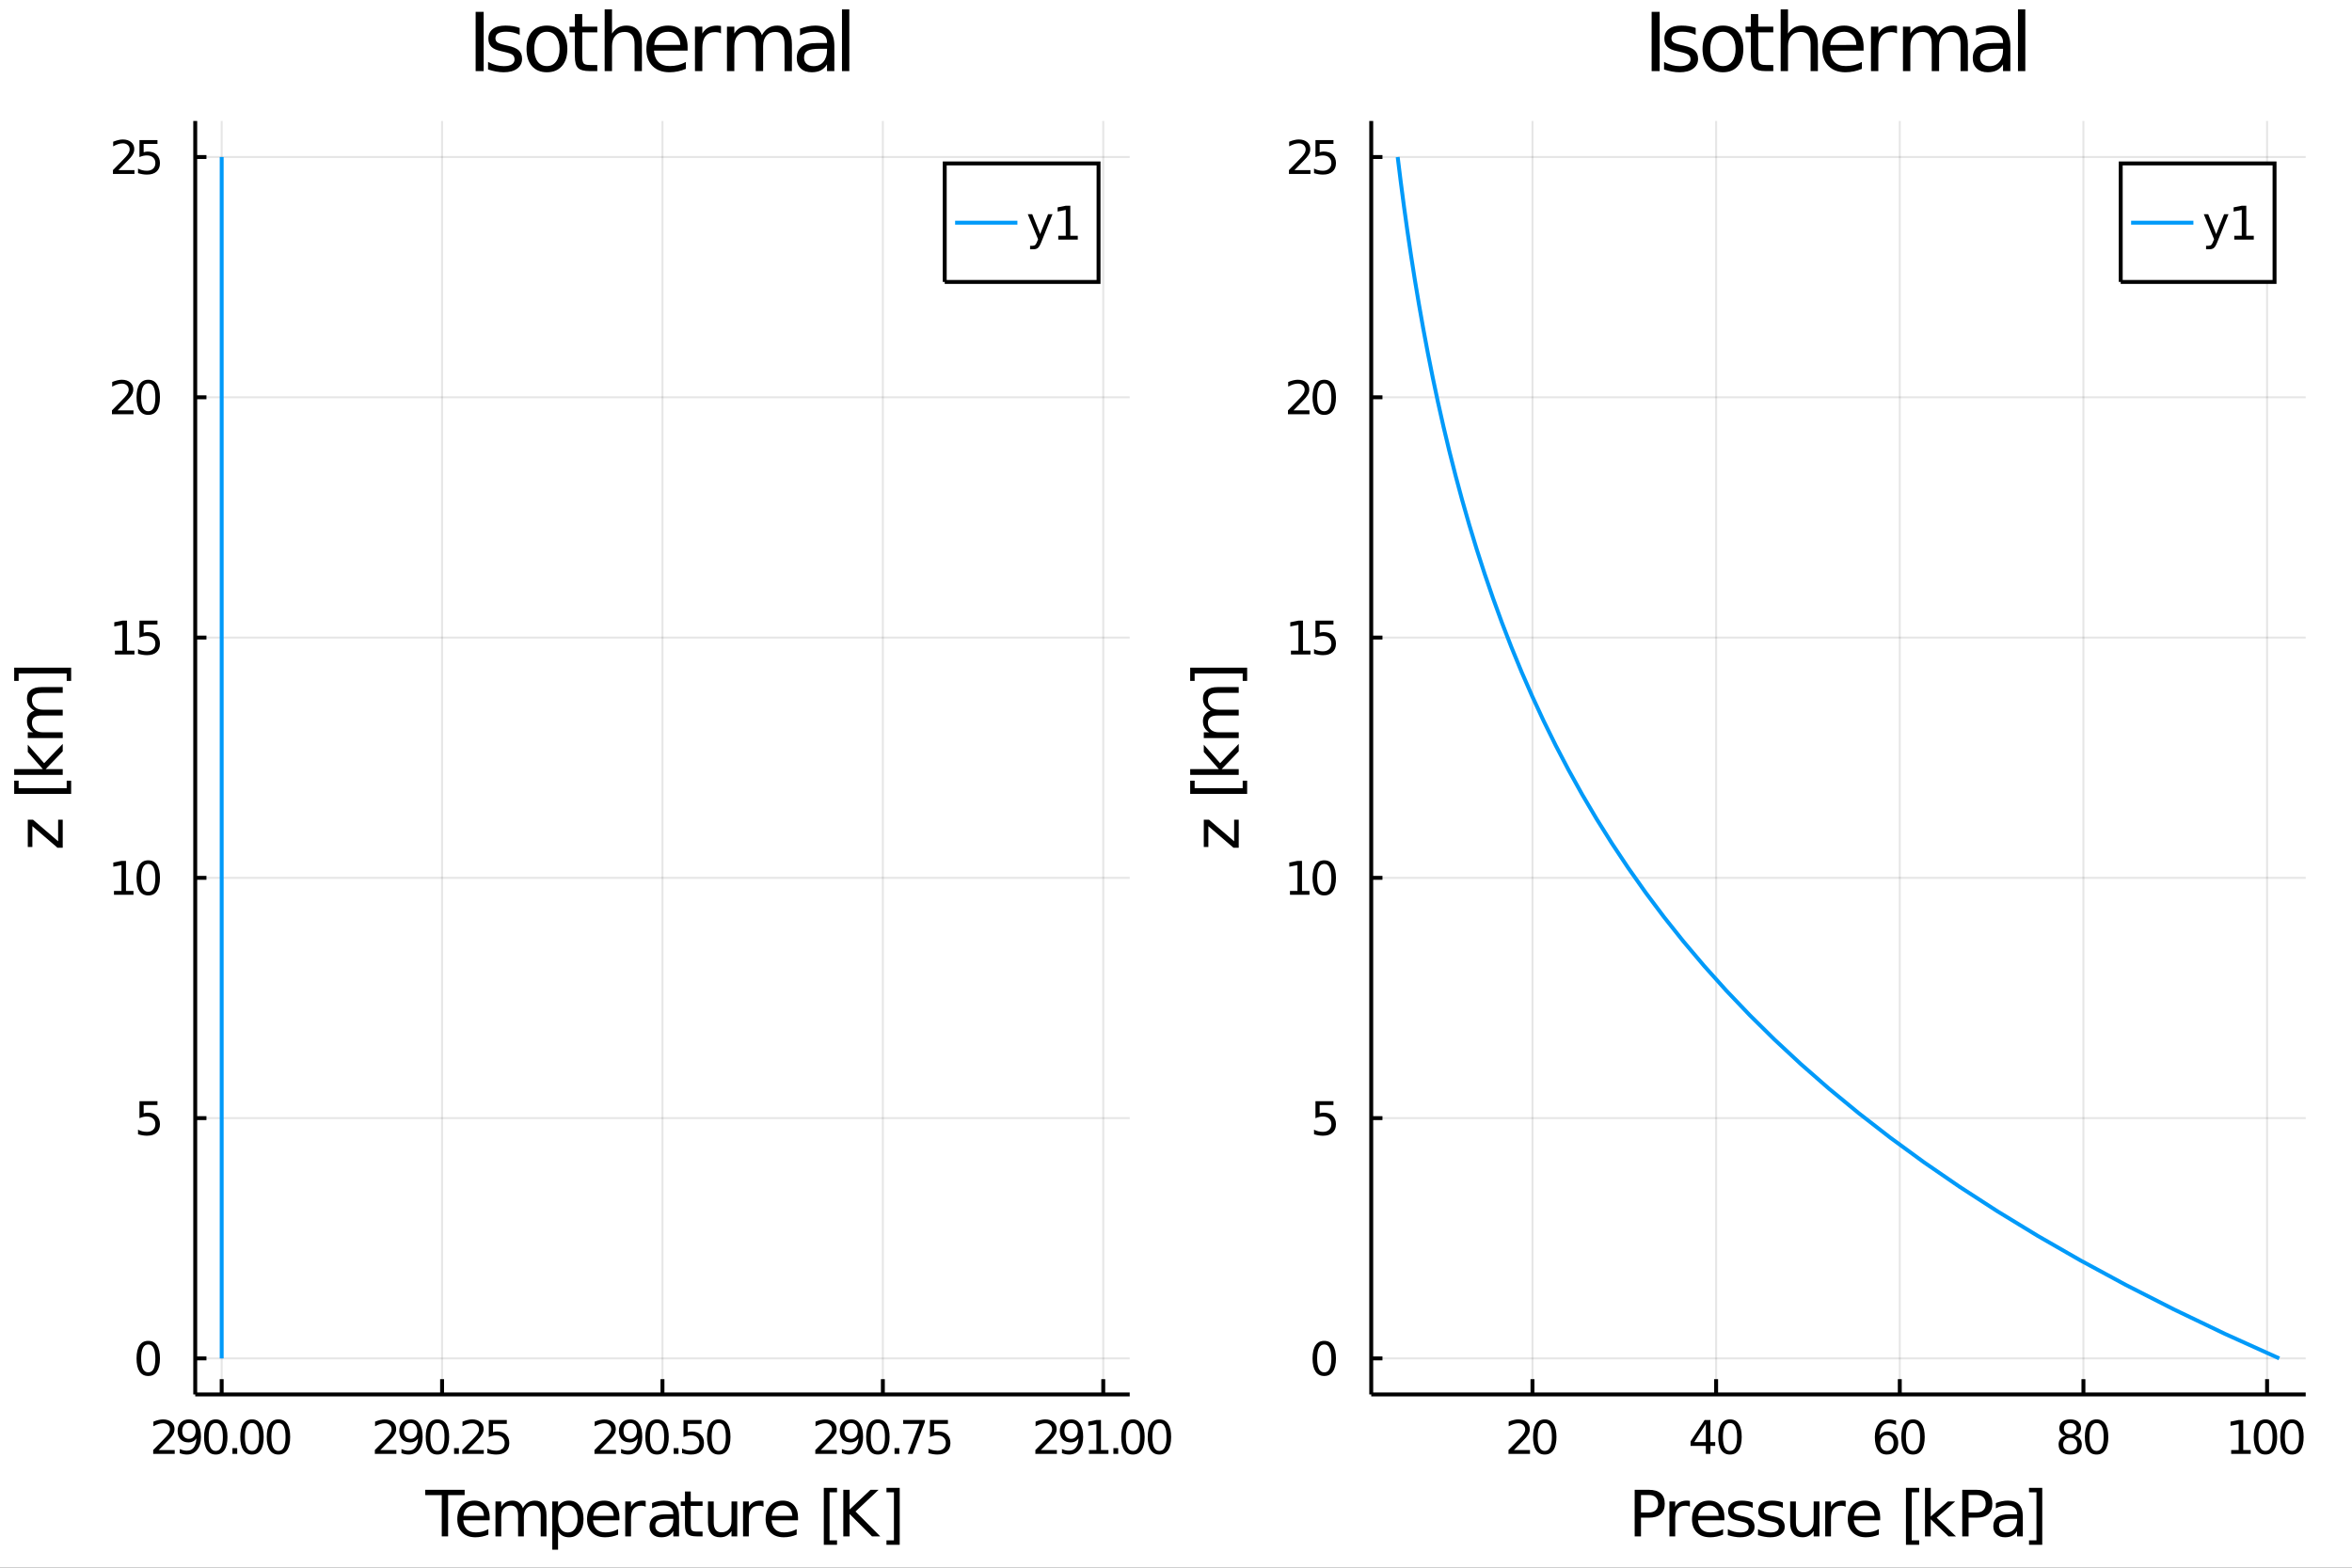 <?xml version="1.0" encoding="utf-8"?>
<svg xmlns="http://www.w3.org/2000/svg" xmlns:xlink="http://www.w3.org/1999/xlink" width="600" height="400" viewBox="0 0 2400 1600">
<rect x="0" y="0" width="2400" height="1600" fill="#333333" stroke="none"/>
<defs>
  <clipPath id="clip070">
    <rect x="0" y="0" width="2400" height="1600"/>
  </clipPath>
</defs>
<path clip-path="url(#clip070)" d="
M0 1600 L2400 1600 L2400 0 L0 0  Z
  " fill="#ffffff" fill-rule="evenodd" fill-opacity="1"/>
<defs>
  <clipPath id="clip071">
    <rect x="480" y="0" width="1681" height="1600"/>
  </clipPath>
</defs>
<path clip-path="url(#clip070)" d="
M199.218 1423.18 L1152.76 1423.18 L1152.76 123.472 L199.218 123.472  Z
  " fill="#ffffff" fill-rule="evenodd" fill-opacity="1"/>
<defs>
  <clipPath id="clip072">
    <rect x="199" y="123" width="955" height="1301"/>
  </clipPath>
</defs>
<polyline clip-path="url(#clip072)" style="stroke:#000000; stroke-width:2; stroke-opacity:0.1; fill:none" points="
  226.205,1423.18 226.205,123.472 
  "/>
<polyline clip-path="url(#clip072)" style="stroke:#000000; stroke-width:2; stroke-opacity:0.1; fill:none" points="
  451.096,1423.18 451.096,123.472 
  "/>
<polyline clip-path="url(#clip072)" style="stroke:#000000; stroke-width:2; stroke-opacity:0.1; fill:none" points="
  675.987,1423.18 675.987,123.472 
  "/>
<polyline clip-path="url(#clip072)" style="stroke:#000000; stroke-width:2; stroke-opacity:0.1; fill:none" points="
  900.878,1423.18 900.878,123.472 
  "/>
<polyline clip-path="url(#clip072)" style="stroke:#000000; stroke-width:2; stroke-opacity:0.1; fill:none" points="
  1125.77,1423.18 1125.77,123.472 
  "/>
<polyline clip-path="url(#clip070)" style="stroke:#000000; stroke-width:4; stroke-opacity:1; fill:none" points="
  199.218,1423.18 1152.76,1423.18 
  "/>
<polyline clip-path="url(#clip070)" style="stroke:#000000; stroke-width:4; stroke-opacity:1; fill:none" points="
  226.205,1423.18 226.205,1407.58 
  "/>
<polyline clip-path="url(#clip070)" style="stroke:#000000; stroke-width:4; stroke-opacity:1; fill:none" points="
  451.096,1423.18 451.096,1407.58 
  "/>
<polyline clip-path="url(#clip070)" style="stroke:#000000; stroke-width:4; stroke-opacity:1; fill:none" points="
  675.987,1423.18 675.987,1407.58 
  "/>
<polyline clip-path="url(#clip070)" style="stroke:#000000; stroke-width:4; stroke-opacity:1; fill:none" points="
  900.878,1423.18 900.878,1407.58 
  "/>
<polyline clip-path="url(#clip070)" style="stroke:#000000; stroke-width:4; stroke-opacity:1; fill:none" points="
  1125.77,1423.18 1125.77,1407.58 
  "/>
<path clip-path="url(#clip070)" d="M 0 0 M161.946 1479.92 L178.266 1479.92 L178.266 1483.85 L156.321 1483.85 L156.321 1479.92 Q158.983 1477.16 163.567 1472.53 Q168.173 1467.88 169.354 1466.54 Q171.599 1464.01 172.479 1462.28 Q173.381 1460.52 173.381 1458.83 Q173.381 1456.07 171.437 1454.34 Q169.516 1452.6 166.414 1452.6 Q164.215 1452.6 161.761 1453.37 Q159.331 1454.13 156.553 1455.68 L156.553 1450.96 Q159.377 1449.82 161.83 1449.25 Q164.284 1448.67 166.321 1448.67 Q171.692 1448.67 174.886 1451.35 Q178.08 1454.04 178.08 1458.53 Q178.08 1460.66 177.27 1462.58 Q176.483 1464.48 174.377 1467.07 Q173.798 1467.74 170.696 1470.96 Q167.594 1474.15 161.946 1479.92 Z" fill="#000000" fill-rule="evenodd" fill-opacity="1" /><path clip-path="url(#clip070)" d="M 0 0 M183.474 1483.13 L183.474 1478.88 Q185.233 1479.71 187.039 1480.15 Q188.844 1480.59 190.58 1480.59 Q195.21 1480.59 197.64 1477.49 Q200.094 1474.36 200.441 1468.02 Q199.099 1470.01 197.039 1471.07 Q194.978 1472.14 192.478 1472.14 Q187.293 1472.14 184.261 1469.01 Q181.252 1465.87 181.252 1460.43 Q181.252 1455.1 184.4 1451.88 Q187.548 1448.67 192.779 1448.67 Q198.775 1448.67 201.923 1453.27 Q205.094 1457.86 205.094 1466.61 Q205.094 1474.78 201.205 1479.66 Q197.34 1484.52 190.789 1484.52 Q189.029 1484.52 187.224 1484.18 Q185.418 1483.83 183.474 1483.13 M192.779 1468.48 Q195.928 1468.48 197.756 1466.33 Q199.608 1464.18 199.608 1460.43 Q199.608 1456.7 197.756 1454.55 Q195.928 1452.37 192.779 1452.37 Q189.631 1452.37 187.779 1454.55 Q185.951 1456.7 185.951 1460.43 Q185.951 1464.18 187.779 1466.33 Q189.631 1468.48 192.779 1468.48 Z" fill="#000000" fill-rule="evenodd" fill-opacity="1" /><path clip-path="url(#clip070)" d="M 0 0 M220.164 1452.37 Q216.552 1452.37 214.724 1455.94 Q212.918 1459.48 212.918 1466.61 Q212.918 1473.71 214.724 1477.28 Q216.552 1480.82 220.164 1480.82 Q223.798 1480.82 225.603 1477.28 Q227.432 1473.71 227.432 1466.61 Q227.432 1459.48 225.603 1455.94 Q223.798 1452.37 220.164 1452.37 M220.164 1448.67 Q225.974 1448.67 229.029 1453.27 Q232.108 1457.86 232.108 1466.61 Q232.108 1475.33 229.029 1479.94 Q225.974 1484.52 220.164 1484.52 Q214.353 1484.52 211.275 1479.94 Q208.219 1475.33 208.219 1466.61 Q208.219 1457.86 211.275 1453.27 Q214.353 1448.67 220.164 1448.67 Z" fill="#000000" fill-rule="evenodd" fill-opacity="1" /><path clip-path="url(#clip070)" d="M 0 0 M237.177 1477.97 L242.062 1477.97 L242.062 1483.85 L237.177 1483.85 L237.177 1477.97 Z" fill="#000000" fill-rule="evenodd" fill-opacity="1" /><path clip-path="url(#clip070)" d="M 0 0 M257.131 1452.37 Q253.52 1452.37 251.691 1455.94 Q249.886 1459.48 249.886 1466.61 Q249.886 1473.71 251.691 1477.28 Q253.52 1480.82 257.131 1480.82 Q260.765 1480.82 262.571 1477.28 Q264.399 1473.71 264.399 1466.61 Q264.399 1459.48 262.571 1455.94 Q260.765 1452.37 257.131 1452.37 M257.131 1448.67 Q262.941 1448.67 265.997 1453.27 Q269.075 1457.86 269.075 1466.61 Q269.075 1475.33 265.997 1479.94 Q262.941 1484.52 257.131 1484.52 Q251.321 1484.52 248.242 1479.94 Q245.187 1475.33 245.187 1466.61 Q245.187 1457.86 248.242 1453.27 Q251.321 1448.67 257.131 1448.67 Z" fill="#000000" fill-rule="evenodd" fill-opacity="1" /><path clip-path="url(#clip070)" d="M 0 0 M284.145 1452.37 Q280.534 1452.37 278.705 1455.94 Q276.899 1459.48 276.899 1466.61 Q276.899 1473.71 278.705 1477.28 Q280.534 1480.82 284.145 1480.82 Q287.779 1480.82 289.584 1477.28 Q291.413 1473.71 291.413 1466.61 Q291.413 1459.48 289.584 1455.94 Q287.779 1452.37 284.145 1452.37 M284.145 1448.67 Q289.955 1448.67 293.01 1453.27 Q296.089 1457.86 296.089 1466.61 Q296.089 1475.33 293.01 1479.94 Q289.955 1484.52 284.145 1484.52 Q278.334 1484.52 275.256 1479.94 Q272.2 1475.33 272.2 1466.61 Q272.2 1457.86 275.256 1453.27 Q278.334 1448.67 284.145 1448.67 Z" fill="#000000" fill-rule="evenodd" fill-opacity="1" /><path clip-path="url(#clip070)" d="M 0 0 M388.133 1479.92 L404.453 1479.92 L404.453 1483.85 L382.509 1483.85 L382.509 1479.92 Q385.171 1477.16 389.754 1472.53 Q394.36 1467.88 395.541 1466.54 Q397.786 1464.01 398.666 1462.28 Q399.569 1460.52 399.569 1458.83 Q399.569 1456.07 397.624 1454.34 Q395.703 1452.6 392.601 1452.6 Q390.402 1452.6 387.948 1453.37 Q385.518 1454.13 382.74 1455.68 L382.74 1450.96 Q385.564 1449.82 388.018 1449.25 Q390.471 1448.67 392.508 1448.67 Q397.879 1448.67 401.073 1451.35 Q404.268 1454.04 404.268 1458.53 Q404.268 1460.66 403.457 1462.58 Q402.67 1464.48 400.564 1467.07 Q399.985 1467.74 396.883 1470.96 Q393.782 1474.15 388.133 1479.92 Z" fill="#000000" fill-rule="evenodd" fill-opacity="1" /><path clip-path="url(#clip070)" d="M 0 0 M409.661 1483.13 L409.661 1478.88 Q411.42 1479.71 413.226 1480.15 Q415.031 1480.59 416.768 1480.59 Q421.397 1480.59 423.828 1477.49 Q426.281 1474.36 426.629 1468.02 Q425.286 1470.01 423.226 1471.07 Q421.166 1472.14 418.666 1472.14 Q413.481 1472.14 410.448 1469.01 Q407.439 1465.87 407.439 1460.43 Q407.439 1455.1 410.587 1451.88 Q413.735 1448.67 418.967 1448.67 Q424.962 1448.67 428.11 1453.27 Q431.281 1457.86 431.281 1466.61 Q431.281 1474.78 427.393 1479.66 Q423.527 1484.52 416.976 1484.52 Q415.217 1484.52 413.411 1484.18 Q411.606 1483.83 409.661 1483.13 M418.967 1468.48 Q422.115 1468.48 423.943 1466.33 Q425.795 1464.18 425.795 1460.43 Q425.795 1456.7 423.943 1454.55 Q422.115 1452.37 418.967 1452.37 Q415.819 1452.37 413.967 1454.55 Q412.138 1456.7 412.138 1460.43 Q412.138 1464.18 413.967 1466.33 Q415.819 1468.48 418.967 1468.48 Z" fill="#000000" fill-rule="evenodd" fill-opacity="1" /><path clip-path="url(#clip070)" d="M 0 0 M446.351 1452.37 Q442.74 1452.37 440.911 1455.94 Q439.105 1459.48 439.105 1466.61 Q439.105 1473.71 440.911 1477.28 Q442.74 1480.82 446.351 1480.82 Q449.985 1480.82 451.791 1477.28 Q453.619 1473.71 453.619 1466.61 Q453.619 1459.48 451.791 1455.94 Q449.985 1452.37 446.351 1452.37 M446.351 1448.67 Q452.161 1448.67 455.216 1453.27 Q458.295 1457.86 458.295 1466.61 Q458.295 1475.33 455.216 1479.94 Q452.161 1484.52 446.351 1484.52 Q440.541 1484.52 437.462 1479.94 Q434.406 1475.33 434.406 1466.61 Q434.406 1457.86 437.462 1453.27 Q440.541 1448.67 446.351 1448.67 Z" fill="#000000" fill-rule="evenodd" fill-opacity="1" /><path clip-path="url(#clip070)" d="M 0 0 M463.365 1477.97 L468.249 1477.97 L468.249 1483.85 L463.365 1483.85 L463.365 1477.97 Z" fill="#000000" fill-rule="evenodd" fill-opacity="1" /><path clip-path="url(#clip070)" d="M 0 0 M477.346 1479.92 L493.665 1479.92 L493.665 1483.85 L471.721 1483.85 L471.721 1479.92 Q474.383 1477.16 478.966 1472.53 Q483.573 1467.88 484.753 1466.54 Q486.999 1464.01 487.878 1462.28 Q488.781 1460.52 488.781 1458.83 Q488.781 1456.07 486.837 1454.34 Q484.915 1452.6 481.814 1452.6 Q479.614 1452.6 477.161 1453.37 Q474.73 1454.13 471.952 1455.68 L471.952 1450.96 Q474.777 1449.82 477.23 1449.25 Q479.684 1448.67 481.721 1448.67 Q487.091 1448.67 490.286 1451.35 Q493.48 1454.04 493.48 1458.53 Q493.48 1460.66 492.67 1462.58 Q491.883 1464.48 489.776 1467.07 Q489.198 1467.74 486.096 1470.96 Q482.994 1474.15 477.346 1479.92 Z" fill="#000000" fill-rule="evenodd" fill-opacity="1" /><path clip-path="url(#clip070)" d="M 0 0 M498.781 1449.29 L517.137 1449.29 L517.137 1453.23 L503.063 1453.23 L503.063 1461.7 Q504.082 1461.35 505.1 1461.19 Q506.119 1461 507.137 1461 Q512.924 1461 516.304 1464.18 Q519.684 1467.35 519.684 1472.76 Q519.684 1478.34 516.211 1481.44 Q512.739 1484.52 506.42 1484.52 Q504.244 1484.52 501.975 1484.15 Q499.73 1483.78 497.323 1483.04 L497.323 1478.34 Q499.406 1479.48 501.628 1480.03 Q503.85 1480.59 506.327 1480.59 Q510.332 1480.59 512.67 1478.48 Q515.008 1476.38 515.008 1472.76 Q515.008 1469.15 512.67 1467.05 Q510.332 1464.94 506.327 1464.94 Q504.452 1464.94 502.577 1465.36 Q500.725 1465.77 498.781 1466.65 L498.781 1449.29 Z" fill="#000000" fill-rule="evenodd" fill-opacity="1" /><path clip-path="url(#clip070)" d="M 0 0 M612.226 1479.92 L628.545 1479.92 L628.545 1483.85 L606.601 1483.85 L606.601 1479.92 Q609.263 1477.16 613.846 1472.53 Q618.453 1467.88 619.633 1466.54 Q621.879 1464.01 622.758 1462.28 Q623.661 1460.52 623.661 1458.83 Q623.661 1456.07 621.717 1454.34 Q619.795 1452.6 616.693 1452.6 Q614.494 1452.6 612.041 1453.37 Q609.61 1454.13 606.832 1455.68 L606.832 1450.96 Q609.656 1449.82 612.11 1449.25 Q614.564 1448.67 616.601 1448.67 Q621.971 1448.67 625.166 1451.35 Q628.36 1454.04 628.36 1458.53 Q628.36 1460.66 627.55 1462.58 Q626.763 1464.48 624.656 1467.07 Q624.078 1467.74 620.976 1470.96 Q617.874 1474.15 612.226 1479.92 Z" fill="#000000" fill-rule="evenodd" fill-opacity="1" /><path clip-path="url(#clip070)" d="M 0 0 M633.753 1483.13 L633.753 1478.88 Q635.513 1479.71 637.318 1480.15 Q639.124 1480.59 640.86 1480.59 Q645.49 1480.59 647.92 1477.49 Q650.374 1474.36 650.721 1468.02 Q649.378 1470.01 647.318 1471.07 Q645.258 1472.14 642.758 1472.14 Q637.573 1472.14 634.541 1469.01 Q631.531 1465.87 631.531 1460.43 Q631.531 1455.1 634.679 1451.88 Q637.828 1448.67 643.059 1448.67 Q649.054 1448.67 652.202 1453.27 Q655.374 1457.86 655.374 1466.61 Q655.374 1474.78 651.485 1479.66 Q647.619 1484.52 641.068 1484.52 Q639.309 1484.52 637.503 1484.18 Q635.698 1483.83 633.753 1483.13 M643.059 1468.48 Q646.207 1468.48 648.036 1466.33 Q649.888 1464.18 649.888 1460.43 Q649.888 1456.7 648.036 1454.55 Q646.207 1452.37 643.059 1452.37 Q639.911 1452.37 638.059 1454.55 Q636.23 1456.7 636.23 1460.43 Q636.23 1464.18 638.059 1466.33 Q639.911 1468.48 643.059 1468.48 Z" fill="#000000" fill-rule="evenodd" fill-opacity="1" /><path clip-path="url(#clip070)" d="M 0 0 M670.443 1452.37 Q666.832 1452.37 665.003 1455.94 Q663.198 1459.48 663.198 1466.61 Q663.198 1473.71 665.003 1477.28 Q666.832 1480.82 670.443 1480.82 Q674.077 1480.82 675.883 1477.28 Q677.712 1473.71 677.712 1466.61 Q677.712 1459.48 675.883 1455.94 Q674.077 1452.37 670.443 1452.37 M670.443 1448.67 Q676.253 1448.67 679.309 1453.27 Q682.387 1457.86 682.387 1466.61 Q682.387 1475.33 679.309 1479.94 Q676.253 1484.52 670.443 1484.52 Q664.633 1484.52 661.554 1479.94 Q658.499 1475.33 658.499 1466.61 Q658.499 1457.86 661.554 1453.27 Q664.633 1448.67 670.443 1448.67 Z" fill="#000000" fill-rule="evenodd" fill-opacity="1" /><path clip-path="url(#clip070)" d="M 0 0 M687.457 1477.97 L692.341 1477.97 L692.341 1483.85 L687.457 1483.85 L687.457 1477.97 Z" fill="#000000" fill-rule="evenodd" fill-opacity="1" /><path clip-path="url(#clip070)" d="M 0 0 M697.457 1449.29 L715.813 1449.29 L715.813 1453.23 L701.739 1453.23 L701.739 1461.7 Q702.758 1461.35 703.776 1461.19 Q704.795 1461 705.813 1461 Q711.6 1461 714.98 1464.18 Q718.36 1467.35 718.36 1472.76 Q718.36 1478.34 714.887 1481.44 Q711.415 1484.52 705.096 1484.52 Q702.92 1484.52 700.651 1484.15 Q698.406 1483.78 695.999 1483.04 L695.999 1478.34 Q698.082 1479.48 700.304 1480.03 Q702.526 1480.59 705.003 1480.59 Q709.008 1480.59 711.346 1478.48 Q713.684 1476.38 713.684 1472.76 Q713.684 1469.15 711.346 1467.05 Q709.008 1464.94 705.003 1464.94 Q703.128 1464.94 701.253 1465.36 Q699.401 1465.77 697.457 1466.65 L697.457 1449.29 Z" fill="#000000" fill-rule="evenodd" fill-opacity="1" /><path clip-path="url(#clip070)" d="M 0 0 M733.429 1452.37 Q729.818 1452.37 727.989 1455.94 Q726.184 1459.48 726.184 1466.61 Q726.184 1473.71 727.989 1477.28 Q729.818 1480.82 733.429 1480.82 Q737.063 1480.82 738.869 1477.28 Q740.697 1473.71 740.697 1466.61 Q740.697 1459.48 738.869 1455.94 Q737.063 1452.37 733.429 1452.37 M733.429 1448.67 Q739.239 1448.67 742.295 1453.27 Q745.373 1457.86 745.373 1466.61 Q745.373 1475.33 742.295 1479.94 Q739.239 1484.52 733.429 1484.52 Q727.619 1484.52 724.54 1479.94 Q721.485 1475.33 721.485 1466.61 Q721.485 1457.86 724.54 1453.27 Q727.619 1448.67 733.429 1448.67 Z" fill="#000000" fill-rule="evenodd" fill-opacity="1" /><path clip-path="url(#clip070)" d="M 0 0 M837.568 1479.92 L853.888 1479.92 L853.888 1483.85 L831.943 1483.85 L831.943 1479.92 Q834.605 1477.16 839.189 1472.53 Q843.795 1467.88 844.976 1466.54 Q847.221 1464.01 848.101 1462.28 Q849.003 1460.52 849.003 1458.83 Q849.003 1456.07 847.059 1454.34 Q845.138 1452.6 842.036 1452.6 Q839.837 1452.6 837.383 1453.37 Q834.952 1454.13 832.175 1455.68 L832.175 1450.96 Q834.999 1449.82 837.452 1449.25 Q839.906 1448.67 841.943 1448.67 Q847.314 1448.67 850.508 1451.35 Q853.702 1454.04 853.702 1458.53 Q853.702 1460.66 852.892 1462.58 Q852.105 1464.48 849.999 1467.07 Q849.42 1467.74 846.318 1470.96 Q843.216 1474.15 837.568 1479.92 Z" fill="#000000" fill-rule="evenodd" fill-opacity="1" /><path clip-path="url(#clip070)" d="M 0 0 M859.096 1483.13 L859.096 1478.88 Q860.855 1479.71 862.661 1480.15 Q864.466 1480.59 866.202 1480.59 Q870.832 1480.59 873.262 1477.49 Q875.716 1474.36 876.063 1468.02 Q874.721 1470.01 872.661 1471.07 Q870.6 1472.14 868.1 1472.14 Q862.915 1472.14 859.883 1469.01 Q856.874 1465.87 856.874 1460.43 Q856.874 1455.1 860.022 1451.88 Q863.17 1448.67 868.401 1448.67 Q874.397 1448.67 877.545 1453.27 Q880.716 1457.86 880.716 1466.61 Q880.716 1474.78 876.827 1479.66 Q872.962 1484.52 866.411 1484.52 Q864.651 1484.52 862.846 1484.18 Q861.04 1483.83 859.096 1483.13 M868.401 1468.48 Q871.549 1468.48 873.378 1466.33 Q875.23 1464.18 875.23 1460.43 Q875.23 1456.7 873.378 1454.55 Q871.549 1452.37 868.401 1452.37 Q865.253 1452.37 863.401 1454.55 Q861.573 1456.7 861.573 1460.43 Q861.573 1464.18 863.401 1466.33 Q865.253 1468.48 868.401 1468.48 Z" fill="#000000" fill-rule="evenodd" fill-opacity="1" /><path clip-path="url(#clip070)" d="M 0 0 M895.785 1452.37 Q892.174 1452.37 890.346 1455.94 Q888.54 1459.48 888.54 1466.61 Q888.54 1473.71 890.346 1477.28 Q892.174 1480.82 895.785 1480.82 Q899.42 1480.82 901.225 1477.28 Q903.054 1473.71 903.054 1466.61 Q903.054 1459.48 901.225 1455.94 Q899.42 1452.37 895.785 1452.37 M895.785 1448.67 Q901.596 1448.67 904.651 1453.27 Q907.73 1457.86 907.73 1466.61 Q907.73 1475.33 904.651 1479.94 Q901.596 1484.52 895.785 1484.52 Q889.975 1484.52 886.897 1479.94 Q883.841 1475.33 883.841 1466.61 Q883.841 1457.86 886.897 1453.27 Q889.975 1448.67 895.785 1448.67 Z" fill="#000000" fill-rule="evenodd" fill-opacity="1" /><path clip-path="url(#clip070)" d="M 0 0 M912.799 1477.97 L917.683 1477.97 L917.683 1483.85 L912.799 1483.85 L912.799 1477.97 Z" fill="#000000" fill-rule="evenodd" fill-opacity="1" /><path clip-path="url(#clip070)" d="M 0 0 M921.572 1449.29 L943.794 1449.29 L943.794 1451.28 L931.248 1483.85 L926.364 1483.85 L938.169 1453.23 L921.572 1453.23 L921.572 1449.29 Z" fill="#000000" fill-rule="evenodd" fill-opacity="1" /><path clip-path="url(#clip070)" d="M 0 0 M948.91 1449.29 L967.267 1449.29 L967.267 1453.23 L953.193 1453.23 L953.193 1461.7 Q954.211 1461.35 955.23 1461.19 Q956.248 1461 957.267 1461 Q963.054 1461 966.433 1464.18 Q969.813 1467.35 969.813 1472.76 Q969.813 1478.34 966.341 1481.44 Q962.868 1484.52 956.549 1484.52 Q954.373 1484.52 952.105 1484.15 Q949.859 1483.78 947.452 1483.04 L947.452 1478.34 Q949.535 1479.48 951.757 1480.03 Q953.98 1480.59 956.456 1480.59 Q960.461 1480.59 962.799 1478.48 Q965.137 1476.38 965.137 1472.76 Q965.137 1469.15 962.799 1467.05 Q960.461 1464.94 956.456 1464.94 Q954.581 1464.94 952.706 1465.36 Q950.855 1465.77 948.91 1466.65 L948.91 1449.29 Z" fill="#000000" fill-rule="evenodd" fill-opacity="1" /><path clip-path="url(#clip070)" d="M 0 0 M1062.12 1479.92 L1078.44 1479.92 L1078.44 1483.85 L1056.5 1483.85 L1056.5 1479.92 Q1059.16 1477.16 1063.74 1472.53 Q1068.35 1467.88 1069.53 1466.54 Q1071.78 1464.01 1072.66 1462.28 Q1073.56 1460.52 1073.56 1458.83 Q1073.56 1456.07 1071.61 1454.34 Q1069.69 1452.6 1066.59 1452.6 Q1064.39 1452.6 1061.94 1453.37 Q1059.51 1454.13 1056.73 1455.68 L1056.73 1450.96 Q1059.55 1449.82 1062.01 1449.25 Q1064.46 1448.67 1066.5 1448.67 Q1071.87 1448.67 1075.06 1451.35 Q1078.26 1454.04 1078.26 1458.53 Q1078.26 1460.66 1077.45 1462.58 Q1076.66 1464.48 1074.55 1467.07 Q1073.98 1467.74 1070.87 1470.96 Q1067.77 1474.15 1062.12 1479.92 Z" fill="#000000" fill-rule="evenodd" fill-opacity="1" /><path clip-path="url(#clip070)" d="M 0 0 M1083.65 1483.13 L1083.65 1478.88 Q1085.41 1479.71 1087.22 1480.15 Q1089.02 1480.59 1090.76 1480.59 Q1095.39 1480.59 1097.82 1477.49 Q1100.27 1474.36 1100.62 1468.02 Q1099.28 1470.01 1097.22 1471.07 Q1095.16 1472.14 1092.66 1472.14 Q1087.47 1472.14 1084.44 1469.01 Q1081.43 1465.87 1081.43 1460.43 Q1081.43 1455.1 1084.58 1451.88 Q1087.73 1448.67 1092.96 1448.67 Q1098.95 1448.67 1102.1 1453.27 Q1105.27 1457.86 1105.27 1466.61 Q1105.27 1474.78 1101.38 1479.66 Q1097.52 1484.52 1090.97 1484.52 Q1089.21 1484.52 1087.4 1484.18 Q1085.6 1483.83 1083.65 1483.13 M1092.96 1468.48 Q1096.1 1468.48 1097.93 1466.33 Q1099.79 1464.18 1099.79 1460.43 Q1099.79 1456.7 1097.93 1454.55 Q1096.1 1452.37 1092.96 1452.37 Q1089.81 1452.37 1087.96 1454.55 Q1086.13 1456.7 1086.13 1460.43 Q1086.13 1464.18 1087.96 1466.33 Q1089.81 1468.48 1092.96 1468.48 Z" fill="#000000" fill-rule="evenodd" fill-opacity="1" /><path clip-path="url(#clip070)" d="M 0 0 M1111.15 1479.92 L1118.79 1479.92 L1118.79 1453.55 L1110.48 1455.22 L1110.48 1450.96 L1118.74 1449.29 L1123.42 1449.29 L1123.42 1479.92 L1131.06 1479.92 L1131.06 1483.85 L1111.15 1483.85 L1111.15 1479.92 Z" fill="#000000" fill-rule="evenodd" fill-opacity="1" /><path clip-path="url(#clip070)" d="M 0 0 M1136.13 1477.97 L1141.01 1477.97 L1141.01 1483.85 L1136.13 1483.85 L1136.13 1477.97 Z" fill="#000000" fill-rule="evenodd" fill-opacity="1" /><path clip-path="url(#clip070)" d="M 0 0 M1156.08 1452.37 Q1152.47 1452.37 1150.64 1455.94 Q1148.84 1459.48 1148.84 1466.61 Q1148.84 1473.71 1150.64 1477.28 Q1152.47 1480.82 1156.08 1480.82 Q1159.72 1480.82 1161.52 1477.28 Q1163.35 1473.71 1163.35 1466.61 Q1163.35 1459.48 1161.52 1455.94 Q1159.72 1452.37 1156.08 1452.37 M1156.08 1448.67 Q1161.89 1448.67 1164.95 1453.27 Q1168.03 1457.86 1168.03 1466.61 Q1168.03 1475.33 1164.95 1479.94 Q1161.89 1484.52 1156.08 1484.52 Q1150.27 1484.52 1147.19 1479.94 Q1144.14 1475.33 1144.14 1466.61 Q1144.14 1457.86 1147.19 1453.27 Q1150.27 1448.67 1156.08 1448.67 Z" fill="#000000" fill-rule="evenodd" fill-opacity="1" /><path clip-path="url(#clip070)" d="M 0 0 M1183.1 1452.37 Q1179.48 1452.37 1177.66 1455.94 Q1175.85 1459.48 1175.85 1466.61 Q1175.85 1473.71 1177.66 1477.28 Q1179.48 1480.82 1183.1 1480.82 Q1186.73 1480.82 1188.53 1477.28 Q1190.36 1473.71 1190.36 1466.61 Q1190.36 1459.48 1188.53 1455.94 Q1186.73 1452.37 1183.1 1452.37 M1183.1 1448.67 Q1188.91 1448.67 1191.96 1453.27 Q1195.04 1457.86 1195.04 1466.61 Q1195.04 1475.33 1191.96 1479.94 Q1188.91 1484.52 1183.1 1484.52 Q1177.28 1484.52 1174.21 1479.94 Q1171.15 1475.33 1171.15 1466.61 Q1171.15 1457.86 1174.21 1453.27 Q1177.28 1448.67 1183.1 1448.67 Z" fill="#000000" fill-rule="evenodd" fill-opacity="1" /><path clip-path="url(#clip070)" d="M 0 0 M433.915 1520.52 L474.115 1520.52 L474.115 1525.93 L457.245 1525.93 L457.245 1568.04 L450.784 1568.04 L450.784 1525.93 L433.915 1525.93 L433.915 1520.52 Z" fill="#000000" fill-rule="evenodd" fill-opacity="1" /><path clip-path="url(#clip070)" d="M 0 0 M499.673 1548.76 L499.673 1551.62 L472.746 1551.62 Q473.128 1557.67 476.374 1560.85 Q479.653 1564 485.477 1564 Q488.851 1564 492.002 1563.17 Q495.185 1562.35 498.304 1560.69 L498.304 1566.23 Q495.153 1567.57 491.843 1568.27 Q488.533 1568.97 485.127 1568.97 Q476.597 1568.97 471.6 1564 Q466.635 1559.04 466.635 1550.57 Q466.635 1541.82 471.346 1536.69 Q476.088 1531.54 484.109 1531.54 Q491.302 1531.54 495.472 1536.18 Q499.673 1540.8 499.673 1548.76 M493.816 1547.04 Q493.753 1542.23 491.111 1539.37 Q488.501 1536.5 484.172 1536.5 Q479.271 1536.5 476.311 1539.27 Q473.383 1542.04 472.937 1547.07 L493.816 1547.04 Z" fill="#000000" fill-rule="evenodd" fill-opacity="1" /><path clip-path="url(#clip070)" d="M 0 0 M533.57 1539.24 Q535.766 1535.29 538.822 1533.41 Q541.878 1531.54 546.015 1531.54 Q551.585 1531.54 554.609 1535.45 Q557.633 1539.33 557.633 1546.53 L557.633 1568.04 L551.744 1568.04 L551.744 1546.72 Q551.744 1541.59 549.93 1539.11 Q548.116 1536.63 544.392 1536.63 Q539.841 1536.63 537.199 1539.65 Q534.557 1542.68 534.557 1547.9 L534.557 1568.04 L528.669 1568.04 L528.669 1546.72 Q528.669 1541.56 526.854 1539.11 Q525.04 1536.63 521.253 1536.63 Q516.765 1536.63 514.123 1539.68 Q511.481 1542.71 511.481 1547.9 L511.481 1568.04 L505.593 1568.04 L505.593 1532.4 L511.481 1532.4 L511.481 1537.93 Q513.486 1534.66 516.287 1533.1 Q519.088 1531.54 522.94 1531.54 Q526.823 1531.54 529.528 1533.51 Q532.265 1535.48 533.57 1539.24 Z" fill="#000000" fill-rule="evenodd" fill-opacity="1" /><path clip-path="url(#clip070)" d="M 0 0 M569.441 1562.7 L569.441 1581.6 L563.553 1581.6 L563.553 1532.4 L569.441 1532.4 L569.441 1537.81 Q571.287 1534.62 574.088 1533.1 Q576.921 1531.54 580.836 1531.54 Q587.329 1531.54 591.371 1536.69 Q595.445 1541.85 595.445 1550.25 Q595.445 1558.65 591.371 1563.81 Q587.329 1568.97 580.836 1568.97 Q576.921 1568.97 574.088 1567.44 Q571.287 1565.88 569.441 1562.7 M589.366 1550.25 Q589.366 1543.79 586.692 1540.13 Q584.05 1536.44 579.403 1536.44 Q574.756 1536.44 572.083 1540.13 Q569.441 1543.79 569.441 1550.25 Q569.441 1556.71 572.083 1560.4 Q574.756 1564.07 579.403 1564.07 Q584.05 1564.07 586.692 1560.4 Q589.366 1556.71 589.366 1550.25 Z" fill="#000000" fill-rule="evenodd" fill-opacity="1" /><path clip-path="url(#clip070)" d="M 0 0 M632.08 1548.76 L632.08 1551.62 L605.153 1551.62 Q605.535 1557.67 608.781 1560.85 Q612.059 1564 617.884 1564 Q621.258 1564 624.409 1563.17 Q627.592 1562.35 630.711 1560.69 L630.711 1566.23 Q627.56 1567.57 624.25 1568.27 Q620.94 1568.97 617.534 1568.97 Q609.004 1568.97 604.007 1564 Q599.042 1559.04 599.042 1550.57 Q599.042 1541.82 603.752 1536.69 Q608.495 1531.54 616.515 1531.54 Q623.709 1531.54 627.878 1536.18 Q632.08 1540.8 632.08 1548.76 M626.223 1547.04 Q626.159 1542.23 623.518 1539.37 Q620.908 1536.5 616.579 1536.5 Q611.678 1536.5 608.717 1539.27 Q605.789 1542.04 605.344 1547.07 L626.223 1547.04 Z" fill="#000000" fill-rule="evenodd" fill-opacity="1" /><path clip-path="url(#clip070)" d="M 0 0 M658.879 1537.87 Q657.893 1537.3 656.715 1537.04 Q655.569 1536.76 654.169 1536.76 Q649.203 1536.76 646.53 1540 Q643.888 1543.22 643.888 1549.27 L643.888 1568.04 L638 1568.04 L638 1532.4 L643.888 1532.4 L643.888 1537.93 Q645.734 1534.69 648.694 1533.13 Q651.654 1531.54 655.887 1531.54 Q656.492 1531.54 657.224 1531.63 Q657.956 1531.7 658.847 1531.85 L658.879 1537.87 Z" fill="#000000" fill-rule="evenodd" fill-opacity="1" /><path clip-path="url(#clip070)" d="M 0 0 M681.223 1550.12 Q674.125 1550.12 671.388 1551.75 Q668.651 1553.37 668.651 1557.29 Q668.651 1560.4 670.688 1562.25 Q672.756 1564.07 676.289 1564.07 Q681.159 1564.07 684.087 1560.63 Q687.047 1557.16 687.047 1551.43 L687.047 1550.12 L681.223 1550.12 M692.904 1547.71 L692.904 1568.04 L687.047 1568.04 L687.047 1562.63 Q685.042 1565.88 682.05 1567.44 Q679.059 1568.97 674.73 1568.97 Q669.255 1568.97 666.009 1565.91 Q662.794 1562.82 662.794 1557.67 Q662.794 1551.65 666.805 1548.6 Q670.847 1545.54 678.836 1545.54 L687.047 1545.54 L687.047 1544.97 Q687.047 1540.93 684.374 1538.73 Q681.732 1536.5 676.926 1536.5 Q673.87 1536.5 670.974 1537.23 Q668.078 1537.97 665.404 1539.43 L665.404 1534.02 Q668.619 1532.78 671.642 1532.17 Q674.666 1531.54 677.531 1531.54 Q685.265 1531.54 689.085 1535.55 Q692.904 1539.56 692.904 1547.71 Z" fill="#000000" fill-rule="evenodd" fill-opacity="1" /><path clip-path="url(#clip070)" d="M 0 0 M704.84 1522.27 L704.84 1532.4 L716.903 1532.4 L716.903 1536.95 L704.84 1536.95 L704.84 1556.3 Q704.84 1560.66 706.017 1561.9 Q707.227 1563.14 710.887 1563.14 L716.903 1563.14 L716.903 1568.04 L710.887 1568.04 Q704.108 1568.04 701.529 1565.53 Q698.951 1562.98 698.951 1556.3 L698.951 1536.95 L694.655 1536.95 L694.655 1532.4 L698.951 1532.4 L698.951 1522.27 L704.84 1522.27 Z" fill="#000000" fill-rule="evenodd" fill-opacity="1" /><path clip-path="url(#clip070)" d="M 0 0 M722.441 1553.98 L722.441 1532.4 L728.297 1532.4 L728.297 1553.75 Q728.297 1558.81 730.271 1561.36 Q732.244 1563.87 736.191 1563.87 Q740.933 1563.87 743.67 1560.85 Q746.44 1557.83 746.44 1552.61 L746.44 1532.4 L752.296 1532.4 L752.296 1568.04 L746.44 1568.04 L746.44 1562.57 Q744.307 1565.82 741.474 1567.41 Q738.673 1568.97 734.949 1568.97 Q728.807 1568.97 725.624 1565.15 Q722.441 1561.33 722.441 1553.98 M737.177 1531.54 L737.177 1531.54 Z" fill="#000000" fill-rule="evenodd" fill-opacity="1" /><path clip-path="url(#clip070)" d="M 0 0 M779.096 1537.87 Q778.109 1537.3 776.931 1537.04 Q775.785 1536.76 774.385 1536.76 Q769.42 1536.76 766.746 1540 Q764.104 1543.22 764.104 1549.27 L764.104 1568.04 L758.216 1568.04 L758.216 1532.4 L764.104 1532.4 L764.104 1537.93 Q765.95 1534.69 768.91 1533.13 Q771.871 1531.54 776.104 1531.54 Q776.708 1531.54 777.441 1531.63 Q778.173 1531.7 779.064 1531.85 L779.096 1537.87 Z" fill="#000000" fill-rule="evenodd" fill-opacity="1" /><path clip-path="url(#clip070)" d="M 0 0 M814.298 1548.76 L814.298 1551.62 L787.371 1551.62 Q787.753 1557.67 790.999 1560.85 Q794.278 1564 800.102 1564 Q803.476 1564 806.627 1563.17 Q809.81 1562.35 812.929 1560.69 L812.929 1566.23 Q809.778 1567.57 806.468 1568.27 Q803.158 1568.97 799.752 1568.97 Q791.222 1568.97 786.225 1564 Q781.26 1559.04 781.26 1550.57 Q781.26 1541.82 785.971 1536.69 Q790.713 1531.54 798.734 1531.54 Q805.927 1531.54 810.097 1536.18 Q814.298 1540.8 814.298 1548.76 M808.442 1547.04 Q808.378 1542.23 805.736 1539.37 Q803.126 1536.5 798.797 1536.5 Q793.896 1536.5 790.936 1539.27 Q788.008 1542.04 787.562 1547.07 L808.442 1547.04 Z" fill="#000000" fill-rule="evenodd" fill-opacity="1" /><path clip-path="url(#clip070)" d="M 0 0 M840.62 1518.52 L854.115 1518.52 L854.115 1523.07 L846.477 1523.07 L846.477 1572.09 L854.115 1572.09 L854.115 1576.64 L840.62 1576.64 L840.62 1518.52 Z" fill="#000000" fill-rule="evenodd" fill-opacity="1" /><path clip-path="url(#clip070)" d="M 0 0 M860.513 1520.52 L866.942 1520.52 L866.942 1540.61 L888.267 1520.52 L896.543 1520.52 L872.958 1542.68 L898.23 1568.04 L889.763 1568.04 L866.942 1545.16 L866.942 1568.04 L860.513 1568.04 L860.513 1520.52 Z" fill="#000000" fill-rule="evenodd" fill-opacity="1" /><path clip-path="url(#clip070)" d="M 0 0 M918.059 1518.52 L918.059 1576.64 L904.564 1576.64 L904.564 1572.09 L912.171 1572.09 L912.171 1523.07 L904.564 1523.07 L904.564 1518.52 L918.059 1518.52 Z" fill="#000000" fill-rule="evenodd" fill-opacity="1" /><polyline clip-path="url(#clip072)" style="stroke:#000000; stroke-width:2; stroke-opacity:0.1; fill:none" points="
  199.218,1386.4 1152.76,1386.4 
  "/>
<polyline clip-path="url(#clip072)" style="stroke:#000000; stroke-width:2; stroke-opacity:0.1; fill:none" points="
  199.218,1141.17 1152.76,1141.17 
  "/>
<polyline clip-path="url(#clip072)" style="stroke:#000000; stroke-width:2; stroke-opacity:0.1; fill:none" points="
  199.218,895.94 1152.76,895.94 
  "/>
<polyline clip-path="url(#clip072)" style="stroke:#000000; stroke-width:2; stroke-opacity:0.1; fill:none" points="
  199.218,650.712 1152.76,650.712 
  "/>
<polyline clip-path="url(#clip072)" style="stroke:#000000; stroke-width:2; stroke-opacity:0.1; fill:none" points="
  199.218,405.484 1152.76,405.484 
  "/>
<polyline clip-path="url(#clip072)" style="stroke:#000000; stroke-width:2; stroke-opacity:0.1; fill:none" points="
  199.218,160.256 1152.76,160.256 
  "/>
<polyline clip-path="url(#clip070)" style="stroke:#000000; stroke-width:4; stroke-opacity:1; fill:none" points="
  199.218,1423.18 199.218,123.472 
  "/>
<polyline clip-path="url(#clip070)" style="stroke:#000000; stroke-width:4; stroke-opacity:1; fill:none" points="
  199.218,1386.4 210.661,1386.4 
  "/>
<polyline clip-path="url(#clip070)" style="stroke:#000000; stroke-width:4; stroke-opacity:1; fill:none" points="
  199.218,1141.17 210.661,1141.17 
  "/>
<polyline clip-path="url(#clip070)" style="stroke:#000000; stroke-width:4; stroke-opacity:1; fill:none" points="
  199.218,895.94 210.661,895.94 
  "/>
<polyline clip-path="url(#clip070)" style="stroke:#000000; stroke-width:4; stroke-opacity:1; fill:none" points="
  199.218,650.712 210.661,650.712 
  "/>
<polyline clip-path="url(#clip070)" style="stroke:#000000; stroke-width:4; stroke-opacity:1; fill:none" points="
  199.218,405.484 210.661,405.484 
  "/>
<polyline clip-path="url(#clip070)" style="stroke:#000000; stroke-width:4; stroke-opacity:1; fill:none" points="
  199.218,160.256 210.661,160.256 
  "/>
<path clip-path="url(#clip070)" d="M 0 0 M151.274 1372.19 Q147.663 1372.19 145.834 1375.76 Q144.029 1379.3 144.029 1386.43 Q144.029 1393.54 145.834 1397.1 Q147.663 1400.64 151.274 1400.64 Q154.908 1400.64 156.714 1397.1 Q158.542 1393.54 158.542 1386.43 Q158.542 1379.3 156.714 1375.76 Q154.908 1372.19 151.274 1372.19 M151.274 1368.49 Q157.084 1368.49 160.14 1373.1 Q163.218 1377.68 163.218 1386.43 Q163.218 1395.16 160.14 1399.76 Q157.084 1404.35 151.274 1404.35 Q145.464 1404.35 142.385 1399.76 Q139.329 1395.16 139.329 1386.43 Q139.329 1377.68 142.385 1373.1 Q145.464 1368.49 151.274 1368.49 Z" fill="#000000" fill-rule="evenodd" fill-opacity="1" /><path clip-path="url(#clip070)" d="M 0 0 M142.316 1123.89 L160.672 1123.89 L160.672 1127.82 L146.598 1127.82 L146.598 1136.3 Q147.616 1135.95 148.635 1135.79 Q149.653 1135.6 150.672 1135.6 Q156.459 1135.6 159.839 1138.77 Q163.218 1141.94 163.218 1147.36 Q163.218 1152.94 159.746 1156.04 Q156.274 1159.12 149.954 1159.12 Q147.778 1159.12 145.51 1158.75 Q143.265 1158.38 140.857 1157.64 L140.857 1152.94 Q142.941 1154.07 145.163 1154.63 Q147.385 1155.18 149.862 1155.18 Q153.866 1155.18 156.204 1153.08 Q158.542 1150.97 158.542 1147.36 Q158.542 1143.75 156.204 1141.64 Q153.866 1139.54 149.862 1139.54 Q147.987 1139.54 146.112 1139.95 Q144.26 1140.37 142.316 1141.25 L142.316 1123.89 Z" fill="#000000" fill-rule="evenodd" fill-opacity="1" /><path clip-path="url(#clip070)" d="M 0 0 M116.297 909.285 L123.936 909.285 L123.936 882.919 L115.626 884.586 L115.626 880.327 L123.89 878.66 L128.566 878.66 L128.566 909.285 L136.204 909.285 L136.204 913.22 L116.297 913.22 L116.297 909.285 Z" fill="#000000" fill-rule="evenodd" fill-opacity="1" /><path clip-path="url(#clip070)" d="M 0 0 M151.274 881.739 Q147.663 881.739 145.834 885.303 Q144.029 888.845 144.029 895.975 Q144.029 903.081 145.834 906.646 Q147.663 910.188 151.274 910.188 Q154.908 910.188 156.714 906.646 Q158.542 903.081 158.542 895.975 Q158.542 888.845 156.714 885.303 Q154.908 881.739 151.274 881.739 M151.274 878.035 Q157.084 878.035 160.14 882.641 Q163.218 887.225 163.218 895.975 Q163.218 904.701 160.14 909.308 Q157.084 913.891 151.274 913.891 Q145.464 913.891 142.385 909.308 Q139.329 904.701 139.329 895.975 Q139.329 887.225 142.385 882.641 Q145.464 878.035 151.274 878.035 Z" fill="#000000" fill-rule="evenodd" fill-opacity="1" /><path clip-path="url(#clip070)" d="M 0 0 M117.293 664.057 L124.931 664.057 L124.931 637.691 L116.621 639.358 L116.621 635.099 L124.885 633.432 L129.561 633.432 L129.561 664.057 L137.2 664.057 L137.2 667.992 L117.293 667.992 L117.293 664.057 Z" fill="#000000" fill-rule="evenodd" fill-opacity="1" /><path clip-path="url(#clip070)" d="M 0 0 M142.316 633.432 L160.672 633.432 L160.672 637.367 L146.598 637.367 L146.598 645.839 Q147.616 645.492 148.635 645.33 Q149.653 645.145 150.672 645.145 Q156.459 645.145 159.839 648.316 Q163.218 651.488 163.218 656.904 Q163.218 662.483 159.746 665.585 Q156.274 668.663 149.954 668.663 Q147.778 668.663 145.51 668.293 Q143.265 667.923 140.857 667.182 L140.857 662.483 Q142.941 663.617 145.163 664.173 Q147.385 664.728 149.862 664.728 Q153.866 664.728 156.204 662.622 Q158.542 660.515 158.542 656.904 Q158.542 653.293 156.204 651.187 Q153.866 649.08 149.862 649.08 Q147.987 649.08 146.112 649.497 Q144.26 649.913 142.316 650.793 L142.316 633.432 Z" fill="#000000" fill-rule="evenodd" fill-opacity="1" /><path clip-path="url(#clip070)" d="M 0 0 M119.885 418.829 L136.204 418.829 L136.204 422.764 L114.26 422.764 L114.26 418.829 Q116.922 416.074 121.505 411.445 Q126.112 406.792 127.292 405.449 Q129.538 402.926 130.417 401.19 Q131.32 399.431 131.32 397.741 Q131.32 394.987 129.376 393.25 Q127.455 391.514 124.353 391.514 Q122.154 391.514 119.7 392.278 Q117.269 393.042 114.492 394.593 L114.492 389.871 Q117.316 388.737 119.769 388.158 Q122.223 387.579 124.26 387.579 Q129.63 387.579 132.825 390.264 Q136.019 392.95 136.019 397.44 Q136.019 399.57 135.209 401.491 Q134.422 403.389 132.316 405.982 Q131.737 406.653 128.635 409.871 Q125.533 413.065 119.885 418.829 Z" fill="#000000" fill-rule="evenodd" fill-opacity="1" /><path clip-path="url(#clip070)" d="M 0 0 M151.274 391.283 Q147.663 391.283 145.834 394.848 Q144.029 398.389 144.029 405.519 Q144.029 412.625 145.834 416.19 Q147.663 419.732 151.274 419.732 Q154.908 419.732 156.714 416.19 Q158.542 412.625 158.542 405.519 Q158.542 398.389 156.714 394.848 Q154.908 391.283 151.274 391.283 M151.274 387.579 Q157.084 387.579 160.14 392.186 Q163.218 396.769 163.218 405.519 Q163.218 414.246 160.14 418.852 Q157.084 423.435 151.274 423.435 Q145.464 423.435 142.385 418.852 Q139.329 414.246 139.329 405.519 Q139.329 396.769 142.385 392.186 Q145.464 387.579 151.274 387.579 Z" fill="#000000" fill-rule="evenodd" fill-opacity="1" /><path clip-path="url(#clip070)" d="M 0 0 M120.88 173.601 L137.2 173.601 L137.2 177.536 L115.256 177.536 L115.256 173.601 Q117.918 170.847 122.501 166.217 Q127.107 161.564 128.288 160.222 Q130.533 157.698 131.413 155.962 Q132.316 154.203 132.316 152.513 Q132.316 149.759 130.371 148.023 Q128.45 146.286 125.348 146.286 Q123.149 146.286 120.695 147.05 Q118.265 147.814 115.487 149.365 L115.487 144.643 Q118.311 143.509 120.765 142.93 Q123.218 142.351 125.255 142.351 Q130.626 142.351 133.82 145.036 Q137.015 147.722 137.015 152.212 Q137.015 154.342 136.204 156.263 Q135.417 158.161 133.311 160.754 Q132.732 161.425 129.63 164.643 Q126.529 167.837 120.88 173.601 Z" fill="#000000" fill-rule="evenodd" fill-opacity="1" /><path clip-path="url(#clip070)" d="M 0 0 M142.316 142.976 L160.672 142.976 L160.672 146.911 L146.598 146.911 L146.598 155.384 Q147.616 155.036 148.635 154.874 Q149.653 154.689 150.672 154.689 Q156.459 154.689 159.839 157.86 Q163.218 161.032 163.218 166.448 Q163.218 172.027 159.746 175.129 Q156.274 178.208 149.954 178.208 Q147.778 178.208 145.51 177.837 Q143.265 177.467 140.857 176.726 L140.857 172.027 Q142.941 173.161 145.163 173.717 Q147.385 174.272 149.862 174.272 Q153.866 174.272 156.204 172.166 Q158.542 170.059 158.542 166.448 Q158.542 162.837 156.204 160.731 Q153.866 158.624 149.862 158.624 Q147.987 158.624 146.112 159.041 Q144.26 159.458 142.316 160.337 L142.316 142.976 Z" fill="#000000" fill-rule="evenodd" fill-opacity="1" /><path clip-path="url(#clip070)" d="M 0 0 M28.356 864.419 L28.356 836.601 L33.703 836.601 L59.325 858.626 L59.325 836.601 L64.004 836.601 L64.004 865.215 L58.657 865.215 L33.035 843.19 L33.035 864.419 L28.356 864.419 Z" fill="#000000" fill-rule="evenodd" fill-opacity="1" /><path clip-path="url(#clip070)" d="M 0 0 M14.479 810.279 L14.479 796.784 L19.03 796.784 L19.03 804.422 L68.046 804.422 L68.046 796.784 L72.598 796.784 L72.598 810.279 L14.479 810.279 Z" fill="#000000" fill-rule="evenodd" fill-opacity="1" /><path clip-path="url(#clip070)" d="M 0 0 M14.479 790.864 L14.479 784.975 L43.729 784.975 L28.356 767.501 L28.356 760.022 L45.034 778.928 L64.004 759.226 L64.004 766.865 L46.594 784.975 L64.004 784.975 L64.004 790.864 L14.479 790.864 Z" fill="#000000" fill-rule="evenodd" fill-opacity="1" /><path clip-path="url(#clip070)" d="M 0 0 M35.199 725.329 Q31.253 723.132 29.375 720.077 Q27.497 717.021 27.497 712.884 Q27.497 707.314 31.412 704.29 Q35.295 701.266 42.488 701.266 L64.004 701.266 L64.004 707.154 L42.679 707.154 Q37.555 707.154 35.072 708.969 Q32.589 710.783 32.589 714.507 Q32.589 719.058 35.613 721.7 Q38.637 724.342 43.857 724.342 L64.004 724.342 L64.004 730.23 L42.679 730.23 Q37.523 730.23 35.072 732.044 Q32.589 733.859 32.589 737.646 Q32.589 742.134 35.645 744.776 Q38.669 747.418 43.857 747.418 L64.004 747.418 L64.004 753.306 L28.356 753.306 L28.356 747.418 L33.894 747.418 Q30.616 745.412 29.056 742.611 Q27.497 739.811 27.497 735.959 Q27.497 732.076 29.47 729.371 Q31.444 726.634 35.199 725.329 Z" fill="#000000" fill-rule="evenodd" fill-opacity="1" /><path clip-path="url(#clip070)" d="M 0 0 M14.479 681.437 L72.598 681.437 L72.598 694.932 L68.046 694.932 L68.046 687.325 L19.03 687.325 L19.03 694.932 L14.479 694.932 L14.479 681.437 Z" fill="#000000" fill-rule="evenodd" fill-opacity="1" /><path clip-path="url(#clip070)" d="M 0 0 M485.352 12.096 L493.534 12.096 L493.534 72.576 L485.352 72.576 L485.352 12.096 Z" fill="#000000" fill-rule="evenodd" fill-opacity="1" /><path clip-path="url(#clip070)" d="M 0 0 M530.276 28.543 L530.276 35.591 Q527.116 33.971 523.714 33.161 Q520.311 32.35 516.665 32.35 Q511.115 32.35 508.32 34.052 Q505.566 35.753 505.566 39.156 Q505.566 41.749 507.55 43.248 Q509.535 44.706 515.531 46.043 L518.083 46.61 Q526.023 48.311 529.344 51.43 Q532.707 54.509 532.707 60.059 Q532.707 66.378 527.683 70.064 Q522.701 73.751 513.951 73.751 Q510.305 73.751 506.335 73.022 Q502.406 72.333 498.031 70.915 L498.031 63.218 Q502.163 65.365 506.173 66.459 Q510.184 67.512 514.113 67.512 Q519.379 67.512 522.215 65.73 Q525.05 63.907 525.05 60.626 Q525.05 57.588 522.984 55.967 Q520.959 54.347 514.032 52.848 L511.439 52.24 Q504.512 50.782 501.434 47.785 Q498.355 44.746 498.355 39.48 Q498.355 33.08 502.892 29.596 Q507.429 26.112 515.774 26.112 Q519.906 26.112 523.552 26.72 Q527.197 27.327 530.276 28.543 Z" fill="#000000" fill-rule="evenodd" fill-opacity="1" /><path clip-path="url(#clip070)" d="M 0 0 M558.106 32.431 Q552.11 32.431 548.627 37.131 Q545.143 41.789 545.143 49.931 Q545.143 58.074 548.586 62.773 Q552.07 67.431 558.106 67.431 Q564.061 67.431 567.544 62.732 Q571.028 58.033 571.028 49.931 Q571.028 41.87 567.544 37.171 Q564.061 32.431 558.106 32.431 M558.106 26.112 Q567.828 26.112 573.378 32.431 Q578.927 38.751 578.927 49.931 Q578.927 61.071 573.378 67.431 Q567.828 73.751 558.106 73.751 Q548.343 73.751 542.793 67.431 Q537.284 61.071 537.284 49.931 Q537.284 38.751 542.793 32.431 Q548.343 26.112 558.106 26.112 Z" fill="#000000" fill-rule="evenodd" fill-opacity="1" /><path clip-path="url(#clip070)" d="M 0 0 M594.118 14.324 L594.118 27.206 L609.471 27.206 L609.471 32.999 L594.118 32.999 L594.118 57.628 Q594.118 63.178 595.617 64.758 Q597.156 66.338 601.815 66.338 L609.471 66.338 L609.471 72.576 L601.815 72.576 Q593.187 72.576 589.905 69.376 Q586.624 66.135 586.624 57.628 L586.624 32.999 L581.155 32.999 L581.155 27.206 L586.624 27.206 L586.624 14.324 L594.118 14.324 Z" fill="#000000" fill-rule="evenodd" fill-opacity="1" /><path clip-path="url(#clip070)" d="M 0 0 M655.003 45.192 L655.003 72.576 L647.55 72.576 L647.55 45.435 Q647.55 38.994 645.038 35.794 Q642.527 32.594 637.503 32.594 Q631.468 32.594 627.984 36.442 Q624.5 40.29 624.5 46.934 L624.5 72.576 L617.006 72.576 L617.006 9.544 L624.5 9.544 L624.5 34.254 Q627.174 30.163 630.779 28.138 Q634.425 26.112 639.164 26.112 Q646.983 26.112 650.993 30.973 Q655.003 35.794 655.003 45.192 Z" fill="#000000" fill-rule="evenodd" fill-opacity="1" /><path clip-path="url(#clip070)" d="M 0 0 M701.629 48.028 L701.629 51.673 L667.359 51.673 Q667.845 59.37 671.977 63.421 Q676.149 67.431 683.562 67.431 Q687.856 67.431 691.867 66.378 Q695.918 65.325 699.887 63.218 L699.887 70.267 Q695.877 71.968 691.664 72.86 Q687.451 73.751 683.117 73.751 Q672.26 73.751 665.9 67.431 Q659.581 61.112 659.581 50.337 Q659.581 39.197 665.576 32.675 Q671.612 26.112 681.82 26.112 Q690.975 26.112 696.282 32.026 Q701.629 37.9 701.629 48.028 M694.176 45.84 Q694.095 39.723 690.732 36.077 Q687.411 32.431 681.901 32.431 Q675.663 32.431 671.896 35.956 Q668.169 39.48 667.602 45.88 L694.176 45.84 Z" fill="#000000" fill-rule="evenodd" fill-opacity="1" /><path clip-path="url(#clip070)" d="M 0 0 M735.738 34.173 Q734.482 33.444 732.983 33.12 Q731.525 32.756 729.743 32.756 Q723.423 32.756 720.02 36.888 Q716.658 40.979 716.658 48.676 L716.658 72.576 L709.164 72.576 L709.164 27.206 L716.658 27.206 L716.658 34.254 Q719.008 30.122 722.775 28.138 Q726.542 26.112 731.93 26.112 Q732.7 26.112 733.631 26.234 Q734.563 26.315 735.697 26.517 L735.738 34.173 Z" fill="#000000" fill-rule="evenodd" fill-opacity="1" /><path clip-path="url(#clip070)" d="M 0 0 M777.422 35.915 Q780.217 30.892 784.106 28.502 Q787.995 26.112 793.261 26.112 Q800.35 26.112 804.198 31.095 Q808.047 36.037 808.047 45.192 L808.047 72.576 L800.552 72.576 L800.552 45.435 Q800.552 38.913 798.243 35.753 Q795.934 32.594 791.195 32.594 Q785.402 32.594 782.04 36.442 Q778.677 40.29 778.677 46.934 L778.677 72.576 L771.183 72.576 L771.183 45.435 Q771.183 38.873 768.874 35.753 Q766.565 32.594 761.745 32.594 Q756.033 32.594 752.671 36.482 Q749.308 40.331 749.308 46.934 L749.308 72.576 L741.814 72.576 L741.814 27.206 L749.308 27.206 L749.308 34.254 Q751.861 30.082 755.425 28.097 Q758.99 26.112 763.892 26.112 Q768.834 26.112 772.277 28.624 Q775.761 31.135 777.422 35.915 Z" fill="#000000" fill-rule="evenodd" fill-opacity="1" /><path clip-path="url(#clip070)" d="M 0 0 M836.484 49.769 Q827.45 49.769 823.967 51.835 Q820.483 53.901 820.483 58.884 Q820.483 62.854 823.075 65.203 Q825.708 67.512 830.205 67.512 Q836.403 67.512 840.13 63.137 Q843.897 58.722 843.897 51.43 L843.897 49.769 L836.484 49.769 M851.351 46.691 L851.351 72.576 L843.897 72.576 L843.897 65.689 Q841.345 69.821 837.537 71.806 Q833.729 73.751 828.22 73.751 Q821.252 73.751 817.121 69.862 Q813.029 65.933 813.029 59.37 Q813.029 51.714 818.133 47.825 Q823.278 43.936 833.446 43.936 L843.897 43.936 L843.897 43.207 Q843.897 38.062 840.494 35.267 Q837.132 32.431 831.015 32.431 Q827.126 32.431 823.44 33.363 Q819.754 34.295 816.351 36.158 L816.351 29.272 Q820.442 27.692 824.291 26.922 Q828.139 26.112 831.785 26.112 Q841.629 26.112 846.49 31.216 Q851.351 36.32 851.351 46.691 Z" fill="#000000" fill-rule="evenodd" fill-opacity="1" /><path clip-path="url(#clip070)" d="M 0 0 M859.169 9.544 L866.623 9.544 L866.623 72.576 L859.169 72.576 L859.169 9.544 Z" fill="#000000" fill-rule="evenodd" fill-opacity="1" /><polyline clip-path="url(#clip072)" style="stroke:#009af9; stroke-width:4; stroke-opacity:1; fill:none" points="
  226.205,1386.4 226.205,1361.37 226.205,1336.35 226.205,1311.33 226.205,1286.3 226.205,1261.28 226.205,1236.26 226.205,1211.23 226.205,1186.21 226.205,1161.19 
  226.205,1136.16 226.205,1111.14 226.205,1086.12 226.205,1061.09 226.205,1036.07 226.205,1011.05 226.205,986.024 226.205,961 226.205,935.977 226.205,910.954 
  226.205,885.931 226.205,860.907 226.205,835.884 226.205,810.861 226.205,785.838 226.205,760.814 226.205,735.791 226.205,710.768 226.205,685.745 226.205,660.721 
  226.205,635.698 226.205,610.675 226.205,585.652 226.205,560.628 226.205,535.605 226.205,510.582 226.205,485.559 226.205,460.535 226.205,435.512 226.205,410.489 
  226.205,385.466 226.205,360.442 226.205,335.419 226.205,310.396 226.205,285.373 226.205,260.349 226.205,235.326 226.205,210.303 226.205,185.28 226.205,160.256 
  
  "/>
<path clip-path="url(#clip070)" d="
M964.004 287.756 L1120.97 287.756 L1120.97 166.796 L964.004 166.796  Z
  " fill="#ffffff" fill-rule="evenodd" fill-opacity="1"/>
<polyline clip-path="url(#clip070)" style="stroke:#000000; stroke-width:4; stroke-opacity:1; fill:none" points="
  964.004,287.756 1120.97,287.756 1120.97,166.796 964.004,166.796 964.004,287.756 
  "/>
<polyline clip-path="url(#clip070)" style="stroke:#009af9; stroke-width:4; stroke-opacity:1; fill:none" points="
  974.599,227.276 1038.17,227.276 
  "/>
<path clip-path="url(#clip070)" d="M 0 0 M1062.61 246.963 Q1060.8 251.593 1059.09 253.005 Q1057.37 254.417 1054.5 254.417 L1051.1 254.417 L1051.1 250.852 L1053.6 250.852 Q1055.36 250.852 1056.33 250.019 Q1057.3 249.185 1058.49 246.083 L1059.25 244.139 L1048.76 218.63 L1053.28 218.63 L1061.38 238.908 L1069.48 218.63 L1073.99 218.63 L1062.61 246.963 Z" fill="#000000" fill-rule="evenodd" fill-opacity="1" /><path clip-path="url(#clip070)" d="M 0 0 M1079.87 240.621 L1087.51 240.621 L1087.51 214.255 L1079.2 215.922 L1079.2 211.662 L1087.47 209.996 L1092.14 209.996 L1092.14 240.621 L1099.78 240.621 L1099.78 244.556 L1079.87 244.556 L1079.87 240.621 Z" fill="#000000" fill-rule="evenodd" fill-opacity="1" /><path clip-path="url(#clip070)" d="
M1399.22 1423.18 L2352.76 1423.18 L2352.76 123.472 L1399.22 123.472  Z
  " fill="#ffffff" fill-rule="evenodd" fill-opacity="1"/>
<defs>
  <clipPath id="clip073">
    <rect x="1399" y="123" width="955" height="1301"/>
  </clipPath>
</defs>
<polyline clip-path="url(#clip073)" style="stroke:#000000; stroke-width:2; stroke-opacity:0.1; fill:none" points="
  1563.75,1423.18 1563.75,123.472 
  "/>
<polyline clip-path="url(#clip073)" style="stroke:#000000; stroke-width:2; stroke-opacity:0.1; fill:none" points="
  1751.15,1423.18 1751.15,123.472 
  "/>
<polyline clip-path="url(#clip073)" style="stroke:#000000; stroke-width:2; stroke-opacity:0.1; fill:none" points="
  1938.55,1423.18 1938.55,123.472 
  "/>
<polyline clip-path="url(#clip073)" style="stroke:#000000; stroke-width:2; stroke-opacity:0.1; fill:none" points="
  2125.95,1423.18 2125.95,123.472 
  "/>
<polyline clip-path="url(#clip073)" style="stroke:#000000; stroke-width:2; stroke-opacity:0.1; fill:none" points="
  2313.35,1423.18 2313.35,123.472 
  "/>
<polyline clip-path="url(#clip070)" style="stroke:#000000; stroke-width:4; stroke-opacity:1; fill:none" points="
  1399.22,1423.18 2352.76,1423.18 
  "/>
<polyline clip-path="url(#clip070)" style="stroke:#000000; stroke-width:4; stroke-opacity:1; fill:none" points="
  1563.75,1423.18 1563.75,1407.58 
  "/>
<polyline clip-path="url(#clip070)" style="stroke:#000000; stroke-width:4; stroke-opacity:1; fill:none" points="
  1751.15,1423.18 1751.15,1407.58 
  "/>
<polyline clip-path="url(#clip070)" style="stroke:#000000; stroke-width:4; stroke-opacity:1; fill:none" points="
  1938.55,1423.18 1938.55,1407.58 
  "/>
<polyline clip-path="url(#clip070)" style="stroke:#000000; stroke-width:4; stroke-opacity:1; fill:none" points="
  2125.95,1423.18 2125.95,1407.58 
  "/>
<polyline clip-path="url(#clip070)" style="stroke:#000000; stroke-width:4; stroke-opacity:1; fill:none" points="
  2313.35,1423.18 2313.35,1407.58 
  "/>
<path clip-path="url(#clip070)" d="M 0 0 M1544.89 1479.92 L1561.21 1479.92 L1561.21 1483.85 L1539.27 1483.85 L1539.27 1479.92 Q1541.93 1477.16 1546.51 1472.53 Q1551.12 1467.88 1552.3 1466.54 Q1554.55 1464.01 1555.42 1462.28 Q1556.33 1460.52 1556.33 1458.83 Q1556.33 1456.07 1554.38 1454.34 Q1552.46 1452.6 1549.36 1452.6 Q1547.16 1452.6 1544.71 1453.37 Q1542.28 1454.13 1539.5 1455.68 L1539.5 1450.96 Q1542.32 1449.82 1544.78 1449.25 Q1547.23 1448.67 1549.27 1448.67 Q1554.64 1448.67 1557.83 1451.35 Q1561.03 1454.04 1561.03 1458.53 Q1561.03 1460.66 1560.22 1462.58 Q1559.43 1464.48 1557.32 1467.07 Q1556.74 1467.74 1553.64 1470.96 Q1550.54 1474.15 1544.89 1479.92 Z" fill="#000000" fill-rule="evenodd" fill-opacity="1" /><path clip-path="url(#clip070)" d="M 0 0 M1576.28 1452.37 Q1572.67 1452.37 1570.84 1455.94 Q1569.04 1459.48 1569.04 1466.61 Q1569.04 1473.71 1570.84 1477.28 Q1572.67 1480.82 1576.28 1480.82 Q1579.92 1480.82 1581.72 1477.28 Q1583.55 1473.71 1583.55 1466.61 Q1583.55 1459.48 1581.72 1455.94 Q1579.92 1452.37 1576.28 1452.37 M1576.28 1448.67 Q1582.09 1448.67 1585.15 1453.27 Q1588.23 1457.86 1588.23 1466.61 Q1588.23 1475.33 1585.15 1479.94 Q1582.09 1484.52 1576.28 1484.52 Q1570.47 1484.52 1567.39 1479.94 Q1564.34 1475.33 1564.34 1466.61 Q1564.34 1457.86 1567.39 1453.27 Q1570.47 1448.67 1576.28 1448.67 Z" fill="#000000" fill-rule="evenodd" fill-opacity="1" /><path clip-path="url(#clip070)" d="M 0 0 M1740.65 1453.37 L1728.85 1471.81 L1740.65 1471.81 L1740.65 1453.37 M1739.42 1449.29 L1745.3 1449.29 L1745.3 1471.81 L1750.23 1471.81 L1750.23 1475.7 L1745.3 1475.7 L1745.3 1483.85 L1740.65 1483.85 L1740.65 1475.7 L1725.05 1475.7 L1725.05 1471.19 L1739.42 1449.29 Z" fill="#000000" fill-rule="evenodd" fill-opacity="1" /><path clip-path="url(#clip070)" d="M 0 0 M1765.3 1452.37 Q1761.69 1452.37 1759.86 1455.94 Q1758.06 1459.48 1758.06 1466.61 Q1758.06 1473.71 1759.86 1477.28 Q1761.69 1480.82 1765.3 1480.82 Q1768.94 1480.82 1770.74 1477.28 Q1772.57 1473.71 1772.57 1466.61 Q1772.57 1459.48 1770.74 1455.94 Q1768.94 1452.37 1765.3 1452.37 M1765.3 1448.67 Q1771.11 1448.67 1774.17 1453.27 Q1777.25 1457.86 1777.25 1466.61 Q1777.25 1475.33 1774.17 1479.94 Q1771.11 1484.52 1765.3 1484.52 Q1759.49 1484.52 1756.41 1479.94 Q1753.36 1475.33 1753.36 1466.61 Q1753.36 1457.86 1756.41 1453.27 Q1759.49 1448.67 1765.3 1448.67 Z" fill="#000000" fill-rule="evenodd" fill-opacity="1" /><path clip-path="url(#clip070)" d="M 0 0 M1925.45 1464.71 Q1922.3 1464.71 1920.45 1466.86 Q1918.62 1469.01 1918.62 1472.76 Q1918.62 1476.49 1920.45 1478.67 Q1922.3 1480.82 1925.45 1480.82 Q1928.6 1480.82 1930.43 1478.67 Q1932.28 1476.49 1932.28 1472.76 Q1932.28 1469.01 1930.43 1466.86 Q1928.6 1464.71 1925.45 1464.71 M1934.73 1450.06 L1934.73 1454.31 Q1932.97 1453.48 1931.17 1453.04 Q1929.38 1452.6 1927.62 1452.6 Q1922.99 1452.6 1920.54 1455.73 Q1918.11 1458.85 1917.76 1465.17 Q1919.13 1463.16 1921.19 1462.09 Q1923.25 1461 1925.73 1461 Q1930.93 1461 1933.94 1464.18 Q1936.98 1467.32 1936.98 1472.76 Q1936.98 1478.09 1933.83 1481.31 Q1930.68 1484.52 1925.45 1484.52 Q1919.45 1484.52 1916.28 1479.94 Q1913.11 1475.33 1913.11 1466.61 Q1913.11 1458.41 1917 1453.55 Q1920.89 1448.67 1927.44 1448.67 Q1929.2 1448.67 1930.98 1449.01 Q1932.79 1449.36 1934.73 1450.06 Z" fill="#000000" fill-rule="evenodd" fill-opacity="1" /><path clip-path="url(#clip070)" d="M 0 0 M1952.05 1452.37 Q1948.43 1452.37 1946.61 1455.94 Q1944.8 1459.48 1944.8 1466.61 Q1944.8 1473.71 1946.61 1477.28 Q1948.43 1480.82 1952.05 1480.82 Q1955.68 1480.82 1957.49 1477.28 Q1959.31 1473.71 1959.31 1466.61 Q1959.31 1459.48 1957.49 1455.94 Q1955.68 1452.37 1952.05 1452.37 M1952.05 1448.67 Q1957.86 1448.67 1960.91 1453.27 Q1963.99 1457.86 1963.99 1466.61 Q1963.99 1475.33 1960.91 1479.94 Q1957.86 1484.52 1952.05 1484.52 Q1946.24 1484.52 1943.16 1479.94 Q1940.1 1475.33 1940.1 1466.61 Q1940.1 1457.86 1943.16 1453.27 Q1946.24 1448.67 1952.05 1448.67 Z" fill="#000000" fill-rule="evenodd" fill-opacity="1" /><path clip-path="url(#clip070)" d="M 0 0 M2112.44 1467.44 Q2109.11 1467.44 2107.19 1469.22 Q2105.29 1471 2105.29 1474.13 Q2105.29 1477.25 2107.19 1479.04 Q2109.11 1480.82 2112.44 1480.82 Q2115.78 1480.82 2117.7 1479.04 Q2119.62 1477.23 2119.62 1474.13 Q2119.62 1471 2117.7 1469.22 Q2115.8 1467.44 2112.44 1467.44 M2107.77 1465.45 Q2104.76 1464.71 2103.07 1462.65 Q2101.4 1460.59 2101.4 1457.63 Q2101.4 1453.48 2104.34 1451.07 Q2107.31 1448.67 2112.44 1448.67 Q2117.61 1448.67 2120.55 1451.07 Q2123.49 1453.48 2123.49 1457.63 Q2123.49 1460.59 2121.8 1462.65 Q2120.13 1464.71 2117.14 1465.45 Q2120.52 1466.24 2122.4 1468.53 Q2124.3 1470.82 2124.3 1474.13 Q2124.3 1479.15 2121.22 1481.84 Q2118.16 1484.52 2112.44 1484.52 Q2106.73 1484.52 2103.65 1481.84 Q2100.59 1479.15 2100.59 1474.13 Q2100.59 1470.82 2102.49 1468.53 Q2104.39 1466.24 2107.77 1465.45 M2106.06 1458.06 Q2106.06 1460.75 2107.72 1462.25 Q2109.41 1463.76 2112.44 1463.76 Q2115.45 1463.76 2117.14 1462.25 Q2118.86 1460.75 2118.86 1458.06 Q2118.86 1455.38 2117.14 1453.88 Q2115.45 1452.37 2112.44 1452.37 Q2109.41 1452.37 2107.72 1453.88 Q2106.06 1455.38 2106.06 1458.06 Z" fill="#000000" fill-rule="evenodd" fill-opacity="1" /><path clip-path="url(#clip070)" d="M 0 0 M2139.37 1452.37 Q2135.76 1452.37 2133.93 1455.94 Q2132.12 1459.48 2132.12 1466.61 Q2132.12 1473.71 2133.93 1477.28 Q2135.76 1480.82 2139.37 1480.82 Q2143 1480.82 2144.81 1477.28 Q2146.63 1473.71 2146.63 1466.61 Q2146.63 1459.48 2144.81 1455.94 Q2143 1452.37 2139.37 1452.37 M2139.37 1448.67 Q2145.18 1448.67 2148.23 1453.27 Q2151.31 1457.86 2151.31 1466.61 Q2151.31 1475.33 2148.23 1479.94 Q2145.18 1484.52 2139.37 1484.52 Q2133.56 1484.52 2130.48 1479.94 Q2127.42 1475.33 2127.42 1466.61 Q2127.42 1457.86 2130.48 1453.27 Q2133.56 1448.67 2139.37 1448.67 Z" fill="#000000" fill-rule="evenodd" fill-opacity="1" /><path clip-path="url(#clip070)" d="M 0 0 M2276.72 1479.92 L2284.36 1479.92 L2284.36 1453.55 L2276.05 1455.22 L2276.05 1450.96 L2284.31 1449.29 L2288.99 1449.29 L2288.99 1479.92 L2296.63 1479.92 L2296.63 1483.85 L2276.72 1483.85 L2276.72 1479.92 Z" fill="#000000" fill-rule="evenodd" fill-opacity="1" /><path clip-path="url(#clip070)" d="M 0 0 M2311.7 1452.37 Q2308.09 1452.37 2306.26 1455.94 Q2304.45 1459.48 2304.45 1466.61 Q2304.45 1473.71 2306.26 1477.28 Q2308.09 1480.82 2311.7 1480.82 Q2315.33 1480.82 2317.14 1477.28 Q2318.97 1473.71 2318.97 1466.61 Q2318.97 1459.48 2317.14 1455.94 Q2315.33 1452.37 2311.7 1452.37 M2311.7 1448.67 Q2317.51 1448.67 2320.56 1453.27 Q2323.64 1457.86 2323.64 1466.61 Q2323.64 1475.33 2320.56 1479.94 Q2317.51 1484.52 2311.7 1484.52 Q2305.89 1484.52 2302.81 1479.94 Q2299.75 1475.33 2299.75 1466.61 Q2299.75 1457.86 2302.81 1453.27 Q2305.89 1448.67 2311.7 1448.67 Z" fill="#000000" fill-rule="evenodd" fill-opacity="1" /><path clip-path="url(#clip070)" d="M 0 0 M2338.71 1452.37 Q2335.1 1452.37 2333.27 1455.94 Q2331.47 1459.48 2331.47 1466.61 Q2331.47 1473.71 2333.27 1477.28 Q2335.1 1480.82 2338.71 1480.82 Q2342.35 1480.82 2344.15 1477.28 Q2345.98 1473.71 2345.98 1466.61 Q2345.98 1459.48 2344.15 1455.94 Q2342.35 1452.37 2338.71 1452.37 M2338.71 1448.67 Q2344.52 1448.67 2347.58 1453.27 Q2350.66 1457.86 2350.66 1466.61 Q2350.66 1475.33 2347.58 1479.94 Q2344.52 1484.52 2338.71 1484.52 Q2332.9 1484.52 2329.82 1479.94 Q2326.77 1475.33 2326.77 1466.61 Q2326.77 1457.86 2329.82 1453.27 Q2332.9 1448.67 2338.71 1448.67 Z" fill="#000000" fill-rule="evenodd" fill-opacity="1" /><path clip-path="url(#clip070)" d="M 0 0 M1674.48 1525.81 L1674.48 1543.66 L1682.57 1543.66 Q1687.05 1543.66 1689.5 1541.34 Q1691.95 1539.02 1691.95 1534.72 Q1691.95 1530.45 1689.5 1528.13 Q1687.05 1525.81 1682.57 1525.81 L1674.48 1525.81 M1668.05 1520.52 L1682.57 1520.52 Q1690.55 1520.52 1694.63 1524.15 Q1698.73 1527.75 1698.73 1534.72 Q1698.73 1541.75 1694.63 1545.35 Q1690.55 1548.95 1682.57 1548.95 L1674.48 1548.95 L1674.48 1568.04 L1668.05 1568.04 L1668.05 1520.52 Z" fill="#000000" fill-rule="evenodd" fill-opacity="1" /><path clip-path="url(#clip070)" d="M 0 0 M1724.39 1537.87 Q1723.4 1537.3 1722.22 1537.04 Q1721.08 1536.76 1719.68 1536.76 Q1714.71 1536.76 1712.04 1540 Q1709.4 1543.22 1709.4 1549.27 L1709.4 1568.04 L1703.51 1568.04 L1703.51 1532.4 L1709.4 1532.4 L1709.4 1537.93 Q1711.24 1534.69 1714.2 1533.13 Q1717.16 1531.54 1721.4 1531.54 Q1722 1531.54 1722.73 1531.63 Q1723.46 1531.7 1724.36 1531.85 L1724.39 1537.87 Z" fill="#000000" fill-rule="evenodd" fill-opacity="1" /><path clip-path="url(#clip070)" d="M 0 0 M1759.59 1548.76 L1759.59 1551.62 L1732.66 1551.62 Q1733.05 1557.67 1736.29 1560.85 Q1739.57 1564 1745.39 1564 Q1748.77 1564 1751.92 1563.17 Q1755.1 1562.35 1758.22 1560.69 L1758.22 1566.23 Q1755.07 1567.57 1751.76 1568.27 Q1748.45 1568.97 1745.04 1568.97 Q1736.51 1568.97 1731.52 1564 Q1726.55 1559.04 1726.55 1550.57 Q1726.55 1541.82 1731.26 1536.69 Q1736.01 1531.54 1744.03 1531.54 Q1751.22 1531.54 1755.39 1536.18 Q1759.59 1540.8 1759.59 1548.76 M1753.73 1547.04 Q1753.67 1542.23 1751.03 1539.37 Q1748.42 1536.5 1744.09 1536.5 Q1739.19 1536.5 1736.23 1539.27 Q1733.3 1542.04 1732.85 1547.07 L1753.73 1547.04 Z" fill="#000000" fill-rule="evenodd" fill-opacity="1" /><path clip-path="url(#clip070)" d="M 0 0 M1788.46 1533.45 L1788.46 1538.98 Q1785.98 1537.71 1783.3 1537.07 Q1780.63 1536.44 1777.76 1536.44 Q1773.4 1536.44 1771.21 1537.77 Q1769.04 1539.11 1769.04 1541.79 Q1769.04 1543.82 1770.6 1545 Q1772.16 1546.15 1776.87 1547.2 L1778.88 1547.64 Q1785.12 1548.98 1787.73 1551.43 Q1790.37 1553.85 1790.37 1558.21 Q1790.37 1563.17 1786.42 1566.07 Q1782.51 1568.97 1775.63 1568.97 Q1772.77 1568.97 1769.65 1568.39 Q1766.56 1567.85 1763.12 1566.74 L1763.12 1560.69 Q1766.37 1562.38 1769.52 1563.24 Q1772.67 1564.07 1775.76 1564.07 Q1779.9 1564.07 1782.12 1562.66 Q1784.35 1561.23 1784.35 1558.65 Q1784.35 1556.27 1782.73 1554.99 Q1781.14 1553.72 1775.7 1552.54 L1773.66 1552.07 Q1768.22 1550.92 1765.8 1548.56 Q1763.38 1546.18 1763.38 1542.04 Q1763.38 1537.01 1766.94 1534.27 Q1770.51 1531.54 1777.06 1531.54 Q1780.31 1531.54 1783.18 1532.01 Q1786.04 1532.49 1788.46 1533.45 Z" fill="#000000" fill-rule="evenodd" fill-opacity="1" /><path clip-path="url(#clip070)" d="M 0 0 M1819.24 1533.45 L1819.24 1538.98 Q1816.75 1537.71 1814.08 1537.07 Q1811.41 1536.44 1808.54 1536.44 Q1804.18 1536.44 1801.99 1537.77 Q1799.82 1539.11 1799.82 1541.79 Q1799.82 1543.82 1801.38 1545 Q1802.94 1546.15 1807.65 1547.2 L1809.66 1547.64 Q1815.89 1548.98 1818.5 1551.43 Q1821.15 1553.85 1821.15 1558.21 Q1821.15 1563.17 1817.2 1566.07 Q1813.28 1568.97 1806.41 1568.97 Q1803.55 1568.97 1800.43 1568.39 Q1797.34 1567.85 1793.9 1566.74 L1793.9 1560.69 Q1797.15 1562.38 1800.3 1563.24 Q1803.45 1564.07 1806.54 1564.07 Q1810.67 1564.07 1812.9 1562.66 Q1815.13 1561.23 1815.13 1558.65 Q1815.13 1556.27 1813.51 1554.99 Q1811.92 1553.72 1806.47 1552.54 L1804.44 1552.07 Q1798.99 1550.92 1796.57 1548.56 Q1794.16 1546.18 1794.16 1542.04 Q1794.16 1537.01 1797.72 1534.27 Q1801.29 1531.54 1807.84 1531.54 Q1811.09 1531.54 1813.95 1532.01 Q1816.82 1532.49 1819.24 1533.45 Z" fill="#000000" fill-rule="evenodd" fill-opacity="1" /><path clip-path="url(#clip070)" d="M 0 0 M1826.68 1553.98 L1826.68 1532.4 L1832.54 1532.4 L1832.54 1553.75 Q1832.54 1558.81 1834.51 1561.36 Q1836.49 1563.87 1840.43 1563.87 Q1845.18 1563.87 1847.91 1560.85 Q1850.68 1557.83 1850.68 1552.61 L1850.68 1532.4 L1856.54 1532.4 L1856.54 1568.04 L1850.68 1568.04 L1850.68 1562.57 Q1848.55 1565.82 1845.72 1567.41 Q1842.92 1568.97 1839.19 1568.97 Q1833.05 1568.97 1829.87 1565.15 Q1826.68 1561.33 1826.68 1553.98 M1841.42 1531.54 L1841.42 1531.54 Z" fill="#000000" fill-rule="evenodd" fill-opacity="1" /><path clip-path="url(#clip070)" d="M 0 0 M1883.34 1537.87 Q1882.35 1537.3 1881.18 1537.04 Q1880.03 1536.76 1878.63 1536.76 Q1873.66 1536.76 1870.99 1540 Q1868.35 1543.22 1868.35 1549.27 L1868.35 1568.04 L1862.46 1568.04 L1862.46 1532.4 L1868.35 1532.4 L1868.35 1537.93 Q1870.19 1534.69 1873.15 1533.13 Q1876.11 1531.54 1880.35 1531.54 Q1880.95 1531.54 1881.68 1531.63 Q1882.42 1531.7 1883.31 1531.85 L1883.34 1537.87 Z" fill="#000000" fill-rule="evenodd" fill-opacity="1" /><path clip-path="url(#clip070)" d="M 0 0 M1918.54 1548.76 L1918.54 1551.62 L1891.61 1551.62 Q1892 1557.67 1895.24 1560.85 Q1898.52 1564 1904.35 1564 Q1907.72 1564 1910.87 1563.17 Q1914.05 1562.35 1917.17 1560.69 L1917.17 1566.23 Q1914.02 1567.57 1910.71 1568.27 Q1907.4 1568.97 1904 1568.97 Q1895.47 1568.97 1890.47 1564 Q1885.5 1559.04 1885.5 1550.57 Q1885.5 1541.82 1890.21 1536.69 Q1894.96 1531.54 1902.98 1531.54 Q1910.17 1531.54 1914.34 1536.18 Q1918.54 1540.8 1918.54 1548.76 M1912.69 1547.04 Q1912.62 1542.23 1909.98 1539.37 Q1907.37 1536.5 1903.04 1536.5 Q1898.14 1536.5 1895.18 1539.27 Q1892.25 1542.04 1891.81 1547.07 L1912.69 1547.04 Z" fill="#000000" fill-rule="evenodd" fill-opacity="1" /><path clip-path="url(#clip070)" d="M 0 0 M1944.86 1518.52 L1958.36 1518.52 L1958.36 1523.07 L1950.72 1523.07 L1950.72 1572.09 L1958.36 1572.09 L1958.36 1576.64 L1944.86 1576.64 L1944.86 1518.52 Z" fill="#000000" fill-rule="evenodd" fill-opacity="1" /><path clip-path="url(#clip070)" d="M 0 0 M1964.28 1518.52 L1970.17 1518.52 L1970.17 1547.77 L1987.64 1532.4 L1995.12 1532.4 L1976.22 1549.07 L1995.92 1568.04 L1988.28 1568.04 L1970.17 1550.63 L1970.17 1568.04 L1964.28 1568.04 L1964.28 1518.52 Z" fill="#000000" fill-rule="evenodd" fill-opacity="1" /><path clip-path="url(#clip070)" d="M 0 0 M2008.74 1525.81 L2008.74 1543.66 L2016.83 1543.66 Q2021.32 1543.66 2023.77 1541.34 Q2026.22 1539.02 2026.22 1534.72 Q2026.22 1530.45 2023.77 1528.13 Q2021.32 1525.81 2016.83 1525.81 L2008.74 1525.81 M2002.31 1520.52 L2016.83 1520.52 Q2024.82 1520.52 2028.89 1524.15 Q2033 1527.75 2033 1534.72 Q2033 1541.75 2028.89 1545.35 Q2024.82 1548.95 2016.83 1548.95 L2008.74 1548.95 L2008.74 1568.04 L2002.31 1568.04 L2002.31 1520.52 Z" fill="#000000" fill-rule="evenodd" fill-opacity="1" /><path clip-path="url(#clip070)" d="M 0 0 M2052.41 1550.12 Q2045.31 1550.12 2042.58 1551.75 Q2039.84 1553.37 2039.84 1557.29 Q2039.84 1560.4 2041.88 1562.25 Q2043.95 1564.07 2047.48 1564.07 Q2052.35 1564.07 2055.28 1560.63 Q2058.24 1557.16 2058.24 1551.43 L2058.24 1550.12 L2052.41 1550.12 M2064.09 1547.71 L2064.09 1568.04 L2058.24 1568.04 L2058.24 1562.63 Q2056.23 1565.88 2053.24 1567.44 Q2050.25 1568.97 2045.92 1568.97 Q2040.45 1568.97 2037.2 1565.91 Q2033.98 1562.82 2033.98 1557.67 Q2033.98 1551.65 2037.99 1548.6 Q2042.04 1545.54 2050.03 1545.54 L2058.24 1545.54 L2058.24 1544.97 Q2058.24 1540.93 2055.56 1538.73 Q2052.92 1536.5 2048.12 1536.5 Q2045.06 1536.5 2042.16 1537.23 Q2039.27 1537.97 2036.59 1539.43 L2036.59 1534.02 Q2039.81 1532.78 2042.83 1532.17 Q2045.86 1531.54 2048.72 1531.54 Q2056.45 1531.54 2060.27 1535.55 Q2064.09 1539.56 2064.09 1547.71 Z" fill="#000000" fill-rule="evenodd" fill-opacity="1" /><path clip-path="url(#clip070)" d="M 0 0 M2083.92 1518.52 L2083.92 1576.64 L2070.43 1576.64 L2070.43 1572.09 L2078.03 1572.09 L2078.03 1523.07 L2070.43 1523.07 L2070.43 1518.52 L2083.92 1518.52 Z" fill="#000000" fill-rule="evenodd" fill-opacity="1" /><polyline clip-path="url(#clip073)" style="stroke:#000000; stroke-width:2; stroke-opacity:0.1; fill:none" points="
  1399.22,1386.4 2352.76,1386.4 
  "/>
<polyline clip-path="url(#clip073)" style="stroke:#000000; stroke-width:2; stroke-opacity:0.1; fill:none" points="
  1399.22,1141.17 2352.76,1141.17 
  "/>
<polyline clip-path="url(#clip073)" style="stroke:#000000; stroke-width:2; stroke-opacity:0.1; fill:none" points="
  1399.22,895.94 2352.76,895.94 
  "/>
<polyline clip-path="url(#clip073)" style="stroke:#000000; stroke-width:2; stroke-opacity:0.1; fill:none" points="
  1399.22,650.712 2352.76,650.712 
  "/>
<polyline clip-path="url(#clip073)" style="stroke:#000000; stroke-width:2; stroke-opacity:0.1; fill:none" points="
  1399.22,405.484 2352.76,405.484 
  "/>
<polyline clip-path="url(#clip073)" style="stroke:#000000; stroke-width:2; stroke-opacity:0.1; fill:none" points="
  1399.22,160.256 2352.76,160.256 
  "/>
<polyline clip-path="url(#clip070)" style="stroke:#000000; stroke-width:4; stroke-opacity:1; fill:none" points="
  1399.22,1423.18 1399.22,123.472 
  "/>
<polyline clip-path="url(#clip070)" style="stroke:#000000; stroke-width:4; stroke-opacity:1; fill:none" points="
  1399.22,1386.4 1410.66,1386.4 
  "/>
<polyline clip-path="url(#clip070)" style="stroke:#000000; stroke-width:4; stroke-opacity:1; fill:none" points="
  1399.22,1141.17 1410.66,1141.17 
  "/>
<polyline clip-path="url(#clip070)" style="stroke:#000000; stroke-width:4; stroke-opacity:1; fill:none" points="
  1399.22,895.94 1410.66,895.94 
  "/>
<polyline clip-path="url(#clip070)" style="stroke:#000000; stroke-width:4; stroke-opacity:1; fill:none" points="
  1399.22,650.712 1410.66,650.712 
  "/>
<polyline clip-path="url(#clip070)" style="stroke:#000000; stroke-width:4; stroke-opacity:1; fill:none" points="
  1399.22,405.484 1410.66,405.484 
  "/>
<polyline clip-path="url(#clip070)" style="stroke:#000000; stroke-width:4; stroke-opacity:1; fill:none" points="
  1399.22,160.256 1410.66,160.256 
  "/>
<path clip-path="url(#clip070)" d="M 0 0 M1351.27 1372.19 Q1347.66 1372.19 1345.83 1375.76 Q1344.03 1379.3 1344.03 1386.43 Q1344.03 1393.54 1345.83 1397.1 Q1347.66 1400.64 1351.27 1400.64 Q1354.91 1400.64 1356.71 1397.1 Q1358.54 1393.54 1358.54 1386.43 Q1358.54 1379.3 1356.71 1375.76 Q1354.91 1372.19 1351.27 1372.19 M1351.27 1368.49 Q1357.08 1368.49 1360.14 1373.1 Q1363.22 1377.68 1363.22 1386.43 Q1363.22 1395.16 1360.14 1399.76 Q1357.08 1404.35 1351.27 1404.35 Q1345.46 1404.35 1342.39 1399.76 Q1339.33 1395.16 1339.33 1386.43 Q1339.33 1377.68 1342.39 1373.1 Q1345.46 1368.49 1351.27 1368.49 Z" fill="#000000" fill-rule="evenodd" fill-opacity="1" /><path clip-path="url(#clip070)" d="M 0 0 M1342.32 1123.89 L1360.67 1123.89 L1360.67 1127.82 L1346.6 1127.82 L1346.6 1136.3 Q1347.62 1135.95 1348.63 1135.79 Q1349.65 1135.6 1350.67 1135.6 Q1356.46 1135.6 1359.84 1138.77 Q1363.22 1141.94 1363.22 1147.36 Q1363.22 1152.94 1359.75 1156.04 Q1356.27 1159.12 1349.95 1159.12 Q1347.78 1159.12 1345.51 1158.75 Q1343.26 1158.38 1340.86 1157.64 L1340.86 1152.94 Q1342.94 1154.07 1345.16 1154.63 Q1347.38 1155.18 1349.86 1155.18 Q1353.87 1155.18 1356.2 1153.08 Q1358.54 1150.97 1358.54 1147.36 Q1358.54 1143.75 1356.2 1141.64 Q1353.87 1139.54 1349.86 1139.54 Q1347.99 1139.54 1346.11 1139.95 Q1344.26 1140.37 1342.32 1141.25 L1342.32 1123.89 Z" fill="#000000" fill-rule="evenodd" fill-opacity="1" /><path clip-path="url(#clip070)" d="M 0 0 M1316.3 909.285 L1323.94 909.285 L1323.94 882.919 L1315.63 884.586 L1315.63 880.327 L1323.89 878.66 L1328.57 878.66 L1328.57 909.285 L1336.2 909.285 L1336.2 913.22 L1316.3 913.22 L1316.3 909.285 Z" fill="#000000" fill-rule="evenodd" fill-opacity="1" /><path clip-path="url(#clip070)" d="M 0 0 M1351.27 881.739 Q1347.66 881.739 1345.83 885.303 Q1344.03 888.845 1344.03 895.975 Q1344.03 903.081 1345.83 906.646 Q1347.66 910.188 1351.27 910.188 Q1354.91 910.188 1356.71 906.646 Q1358.54 903.081 1358.54 895.975 Q1358.54 888.845 1356.71 885.303 Q1354.91 881.739 1351.27 881.739 M1351.27 878.035 Q1357.08 878.035 1360.14 882.641 Q1363.22 887.225 1363.22 895.975 Q1363.22 904.701 1360.14 909.308 Q1357.08 913.891 1351.27 913.891 Q1345.46 913.891 1342.39 909.308 Q1339.33 904.701 1339.33 895.975 Q1339.33 887.225 1342.39 882.641 Q1345.46 878.035 1351.27 878.035 Z" fill="#000000" fill-rule="evenodd" fill-opacity="1" /><path clip-path="url(#clip070)" d="M 0 0 M1317.29 664.057 L1324.93 664.057 L1324.93 637.691 L1316.62 639.358 L1316.62 635.099 L1324.89 633.432 L1329.56 633.432 L1329.56 664.057 L1337.2 664.057 L1337.2 667.992 L1317.29 667.992 L1317.29 664.057 Z" fill="#000000" fill-rule="evenodd" fill-opacity="1" /><path clip-path="url(#clip070)" d="M 0 0 M1342.32 633.432 L1360.67 633.432 L1360.67 637.367 L1346.6 637.367 L1346.6 645.839 Q1347.62 645.492 1348.63 645.33 Q1349.65 645.145 1350.67 645.145 Q1356.46 645.145 1359.84 648.316 Q1363.22 651.488 1363.22 656.904 Q1363.22 662.483 1359.75 665.585 Q1356.27 668.663 1349.95 668.663 Q1347.78 668.663 1345.51 668.293 Q1343.26 667.923 1340.86 667.182 L1340.86 662.483 Q1342.94 663.617 1345.16 664.173 Q1347.38 664.728 1349.86 664.728 Q1353.87 664.728 1356.2 662.622 Q1358.54 660.515 1358.54 656.904 Q1358.54 653.293 1356.2 651.187 Q1353.87 649.08 1349.86 649.08 Q1347.99 649.08 1346.11 649.497 Q1344.26 649.913 1342.32 650.793 L1342.32 633.432 Z" fill="#000000" fill-rule="evenodd" fill-opacity="1" /><path clip-path="url(#clip070)" d="M 0 0 M1319.89 418.829 L1336.2 418.829 L1336.2 422.764 L1314.26 422.764 L1314.26 418.829 Q1316.92 416.074 1321.51 411.445 Q1326.11 406.792 1327.29 405.449 Q1329.54 402.926 1330.42 401.19 Q1331.32 399.431 1331.32 397.741 Q1331.32 394.987 1329.38 393.25 Q1327.45 391.514 1324.35 391.514 Q1322.15 391.514 1319.7 392.278 Q1317.27 393.042 1314.49 394.593 L1314.49 389.871 Q1317.32 388.737 1319.77 388.158 Q1322.22 387.579 1324.26 387.579 Q1329.63 387.579 1332.82 390.264 Q1336.02 392.95 1336.02 397.44 Q1336.02 399.57 1335.21 401.491 Q1334.42 403.389 1332.32 405.982 Q1331.74 406.653 1328.64 409.871 Q1325.53 413.065 1319.89 418.829 Z" fill="#000000" fill-rule="evenodd" fill-opacity="1" /><path clip-path="url(#clip070)" d="M 0 0 M1351.27 391.283 Q1347.66 391.283 1345.83 394.848 Q1344.03 398.389 1344.03 405.519 Q1344.03 412.625 1345.83 416.19 Q1347.66 419.732 1351.27 419.732 Q1354.91 419.732 1356.71 416.19 Q1358.54 412.625 1358.54 405.519 Q1358.54 398.389 1356.71 394.848 Q1354.91 391.283 1351.27 391.283 M1351.27 387.579 Q1357.08 387.579 1360.14 392.186 Q1363.22 396.769 1363.22 405.519 Q1363.22 414.246 1360.14 418.852 Q1357.08 423.435 1351.27 423.435 Q1345.46 423.435 1342.39 418.852 Q1339.33 414.246 1339.33 405.519 Q1339.33 396.769 1342.39 392.186 Q1345.46 387.579 1351.27 387.579 Z" fill="#000000" fill-rule="evenodd" fill-opacity="1" /><path clip-path="url(#clip070)" d="M 0 0 M1320.88 173.601 L1337.2 173.601 L1337.2 177.536 L1315.26 177.536 L1315.26 173.601 Q1317.92 170.847 1322.5 166.217 Q1327.11 161.564 1328.29 160.222 Q1330.53 157.698 1331.41 155.962 Q1332.32 154.203 1332.32 152.513 Q1332.32 149.759 1330.37 148.023 Q1328.45 146.286 1325.35 146.286 Q1323.15 146.286 1320.7 147.05 Q1318.26 147.814 1315.49 149.365 L1315.49 144.643 Q1318.31 143.509 1320.76 142.93 Q1323.22 142.351 1325.26 142.351 Q1330.63 142.351 1333.82 145.036 Q1337.01 147.722 1337.01 152.212 Q1337.01 154.342 1336.2 156.263 Q1335.42 158.161 1333.31 160.754 Q1332.73 161.425 1329.63 164.643 Q1326.53 167.837 1320.88 173.601 Z" fill="#000000" fill-rule="evenodd" fill-opacity="1" /><path clip-path="url(#clip070)" d="M 0 0 M1342.32 142.976 L1360.67 142.976 L1360.67 146.911 L1346.6 146.911 L1346.6 155.384 Q1347.62 155.036 1348.63 154.874 Q1349.65 154.689 1350.67 154.689 Q1356.46 154.689 1359.84 157.86 Q1363.22 161.032 1363.22 166.448 Q1363.22 172.027 1359.75 175.129 Q1356.27 178.208 1349.95 178.208 Q1347.78 178.208 1345.51 177.837 Q1343.26 177.467 1340.86 176.726 L1340.86 172.027 Q1342.94 173.161 1345.16 173.717 Q1347.38 174.272 1349.86 174.272 Q1353.87 174.272 1356.2 172.166 Q1358.54 170.059 1358.54 166.448 Q1358.54 162.837 1356.2 160.731 Q1353.87 158.624 1349.86 158.624 Q1347.99 158.624 1346.11 159.041 Q1344.26 159.458 1342.32 160.337 L1342.32 142.976 Z" fill="#000000" fill-rule="evenodd" fill-opacity="1" /><path clip-path="url(#clip070)" d="M 0 0 M1228.36 864.419 L1228.36 836.601 L1233.7 836.601 L1259.33 858.626 L1259.33 836.601 L1264 836.601 L1264 865.215 L1258.66 865.215 L1233.03 843.19 L1233.03 864.419 L1228.36 864.419 Z" fill="#000000" fill-rule="evenodd" fill-opacity="1" /><path clip-path="url(#clip070)" d="M 0 0 M1214.48 810.279 L1214.48 796.784 L1219.03 796.784 L1219.03 804.422 L1268.05 804.422 L1268.05 796.784 L1272.6 796.784 L1272.6 810.279 L1214.48 810.279 Z" fill="#000000" fill-rule="evenodd" fill-opacity="1" /><path clip-path="url(#clip070)" d="M 0 0 M1214.48 790.864 L1214.48 784.975 L1243.73 784.975 L1228.36 767.501 L1228.36 760.022 L1245.03 778.928 L1264 759.226 L1264 766.865 L1246.59 784.975 L1264 784.975 L1264 790.864 L1214.48 790.864 Z" fill="#000000" fill-rule="evenodd" fill-opacity="1" /><path clip-path="url(#clip070)" d="M 0 0 M1235.2 725.329 Q1231.25 723.132 1229.37 720.077 Q1227.5 717.021 1227.5 712.884 Q1227.5 707.314 1231.41 704.29 Q1235.29 701.266 1242.49 701.266 L1264 701.266 L1264 707.154 L1242.68 707.154 Q1237.55 707.154 1235.07 708.969 Q1232.59 710.783 1232.59 714.507 Q1232.59 719.058 1235.61 721.7 Q1238.64 724.342 1243.86 724.342 L1264 724.342 L1264 730.23 L1242.68 730.23 Q1237.52 730.23 1235.07 732.044 Q1232.59 733.859 1232.59 737.646 Q1232.59 742.134 1235.64 744.776 Q1238.67 747.418 1243.86 747.418 L1264 747.418 L1264 753.306 L1228.36 753.306 L1228.36 747.418 L1233.89 747.418 Q1230.62 745.412 1229.06 742.611 Q1227.5 739.811 1227.5 735.959 Q1227.5 732.076 1229.47 729.371 Q1231.44 726.634 1235.2 725.329 Z" fill="#000000" fill-rule="evenodd" fill-opacity="1" /><path clip-path="url(#clip070)" d="M 0 0 M1214.48 681.437 L1272.6 681.437 L1272.6 694.932 L1268.05 694.932 L1268.05 687.325 L1219.03 687.325 L1219.03 694.932 L1214.48 694.932 L1214.48 681.437 Z" fill="#000000" fill-rule="evenodd" fill-opacity="1" /><path clip-path="url(#clip070)" d="M 0 0 M1685.35 12.096 L1693.53 12.096 L1693.53 72.576 L1685.35 72.576 L1685.35 12.096 Z" fill="#000000" fill-rule="evenodd" fill-opacity="1" /><path clip-path="url(#clip070)" d="M 0 0 M1730.28 28.543 L1730.28 35.591 Q1727.12 33.971 1723.71 33.161 Q1720.31 32.35 1716.67 32.35 Q1711.12 32.35 1708.32 34.052 Q1705.57 35.753 1705.57 39.156 Q1705.57 41.749 1707.55 43.248 Q1709.54 44.706 1715.53 46.043 L1718.08 46.61 Q1726.02 48.311 1729.34 51.43 Q1732.71 54.509 1732.71 60.059 Q1732.71 66.378 1727.68 70.064 Q1722.7 73.751 1713.95 73.751 Q1710.31 73.751 1706.34 73.022 Q1702.41 72.333 1698.03 70.915 L1698.03 63.218 Q1702.16 65.365 1706.17 66.459 Q1710.18 67.512 1714.11 67.512 Q1719.38 67.512 1722.21 65.73 Q1725.05 63.907 1725.05 60.626 Q1725.05 57.588 1722.98 55.967 Q1720.96 54.347 1714.03 52.848 L1711.44 52.24 Q1704.51 50.782 1701.43 47.785 Q1698.35 44.746 1698.35 39.48 Q1698.35 33.08 1702.89 29.596 Q1707.43 26.112 1715.77 26.112 Q1719.91 26.112 1723.55 26.72 Q1727.2 27.327 1730.28 28.543 Z" fill="#000000" fill-rule="evenodd" fill-opacity="1" /><path clip-path="url(#clip070)" d="M 0 0 M1758.11 32.431 Q1752.11 32.431 1748.63 37.131 Q1745.14 41.789 1745.14 49.931 Q1745.14 58.074 1748.59 62.773 Q1752.07 67.431 1758.11 67.431 Q1764.06 67.431 1767.54 62.732 Q1771.03 58.033 1771.03 49.931 Q1771.03 41.87 1767.54 37.171 Q1764.06 32.431 1758.11 32.431 M1758.11 26.112 Q1767.83 26.112 1773.38 32.431 Q1778.93 38.751 1778.93 49.931 Q1778.93 61.071 1773.38 67.431 Q1767.83 73.751 1758.11 73.751 Q1748.34 73.751 1742.79 67.431 Q1737.28 61.071 1737.28 49.931 Q1737.28 38.751 1742.79 32.431 Q1748.34 26.112 1758.11 26.112 Z" fill="#000000" fill-rule="evenodd" fill-opacity="1" /><path clip-path="url(#clip070)" d="M 0 0 M1794.12 14.324 L1794.12 27.206 L1809.47 27.206 L1809.47 32.999 L1794.12 32.999 L1794.12 57.628 Q1794.12 63.178 1795.62 64.758 Q1797.16 66.338 1801.82 66.338 L1809.47 66.338 L1809.47 72.576 L1801.82 72.576 Q1793.19 72.576 1789.91 69.376 Q1786.62 66.135 1786.62 57.628 L1786.62 32.999 L1781.16 32.999 L1781.16 27.206 L1786.62 27.206 L1786.62 14.324 L1794.12 14.324 Z" fill="#000000" fill-rule="evenodd" fill-opacity="1" /><path clip-path="url(#clip070)" d="M 0 0 M1855 45.192 L1855 72.576 L1847.55 72.576 L1847.55 45.435 Q1847.55 38.994 1845.04 35.794 Q1842.53 32.594 1837.5 32.594 Q1831.47 32.594 1827.98 36.442 Q1824.5 40.29 1824.5 46.934 L1824.5 72.576 L1817.01 72.576 L1817.01 9.544 L1824.5 9.544 L1824.5 34.254 Q1827.17 30.163 1830.78 28.138 Q1834.42 26.112 1839.16 26.112 Q1846.98 26.112 1850.99 30.973 Q1855 35.794 1855 45.192 Z" fill="#000000" fill-rule="evenodd" fill-opacity="1" /><path clip-path="url(#clip070)" d="M 0 0 M1901.63 48.028 L1901.63 51.673 L1867.36 51.673 Q1867.84 59.37 1871.98 63.421 Q1876.15 67.431 1883.56 67.431 Q1887.86 67.431 1891.87 66.378 Q1895.92 65.325 1899.89 63.218 L1899.89 70.267 Q1895.88 71.968 1891.66 72.86 Q1887.45 73.751 1883.12 73.751 Q1872.26 73.751 1865.9 67.431 Q1859.58 61.112 1859.58 50.337 Q1859.58 39.197 1865.58 32.675 Q1871.61 26.112 1881.82 26.112 Q1890.98 26.112 1896.28 32.026 Q1901.63 37.9 1901.63 48.028 M1894.18 45.84 Q1894.09 39.723 1890.73 36.077 Q1887.41 32.431 1881.9 32.431 Q1875.66 32.431 1871.9 35.956 Q1868.17 39.48 1867.6 45.88 L1894.18 45.84 Z" fill="#000000" fill-rule="evenodd" fill-opacity="1" /><path clip-path="url(#clip070)" d="M 0 0 M1935.74 34.173 Q1934.48 33.444 1932.98 33.12 Q1931.52 32.756 1929.74 32.756 Q1923.42 32.756 1920.02 36.888 Q1916.66 40.979 1916.66 48.676 L1916.66 72.576 L1909.16 72.576 L1909.16 27.206 L1916.66 27.206 L1916.66 34.254 Q1919.01 30.122 1922.78 28.138 Q1926.54 26.112 1931.93 26.112 Q1932.7 26.112 1933.63 26.234 Q1934.56 26.315 1935.7 26.517 L1935.74 34.173 Z" fill="#000000" fill-rule="evenodd" fill-opacity="1" /><path clip-path="url(#clip070)" d="M 0 0 M1977.42 35.915 Q1980.22 30.892 1984.11 28.502 Q1987.99 26.112 1993.26 26.112 Q2000.35 26.112 2004.2 31.095 Q2008.05 36.037 2008.05 45.192 L2008.05 72.576 L2000.55 72.576 L2000.55 45.435 Q2000.55 38.913 1998.24 35.753 Q1995.93 32.594 1991.19 32.594 Q1985.4 32.594 1982.04 36.442 Q1978.68 40.29 1978.68 46.934 L1978.68 72.576 L1971.18 72.576 L1971.18 45.435 Q1971.18 38.873 1968.87 35.753 Q1966.57 32.594 1961.74 32.594 Q1956.03 32.594 1952.67 36.482 Q1949.31 40.331 1949.31 46.934 L1949.31 72.576 L1941.81 72.576 L1941.81 27.206 L1949.31 27.206 L1949.31 34.254 Q1951.86 30.082 1955.43 28.097 Q1958.99 26.112 1963.89 26.112 Q1968.83 26.112 1972.28 28.624 Q1975.76 31.135 1977.42 35.915 Z" fill="#000000" fill-rule="evenodd" fill-opacity="1" /><path clip-path="url(#clip070)" d="M 0 0 M2036.48 49.769 Q2027.45 49.769 2023.97 51.835 Q2020.48 53.901 2020.48 58.884 Q2020.48 62.854 2023.08 65.203 Q2025.71 67.512 2030.2 67.512 Q2036.4 67.512 2040.13 63.137 Q2043.9 58.722 2043.9 51.43 L2043.9 49.769 L2036.48 49.769 M2051.35 46.691 L2051.35 72.576 L2043.9 72.576 L2043.9 65.689 Q2041.34 69.821 2037.54 71.806 Q2033.73 73.751 2028.22 73.751 Q2021.25 73.751 2017.12 69.862 Q2013.03 65.933 2013.03 59.37 Q2013.03 51.714 2018.13 47.825 Q2023.28 43.936 2033.45 43.936 L2043.9 43.936 L2043.9 43.207 Q2043.9 38.062 2040.49 35.267 Q2037.13 32.431 2031.02 32.431 Q2027.13 32.431 2023.44 33.363 Q2019.75 34.295 2016.35 36.158 L2016.35 29.272 Q2020.44 27.692 2024.29 26.922 Q2028.14 26.112 2031.78 26.112 Q2041.63 26.112 2046.49 31.216 Q2051.35 36.32 2051.35 46.691 Z" fill="#000000" fill-rule="evenodd" fill-opacity="1" /><path clip-path="url(#clip070)" d="M 0 0 M2059.17 9.544 L2066.62 9.544 L2066.62 72.576 L2059.17 72.576 L2059.17 9.544 Z" fill="#000000" fill-rule="evenodd" fill-opacity="1" /><polyline clip-path="url(#clip073)" style="stroke:#009af9; stroke-width:4; stroke-opacity:1; fill:none" points="
  2325.77,1386.4 2270.36,1361.37 2218.18,1336.35 2169.05,1311.33 2122.78,1286.3 2079.22,1261.28 2038.2,1236.26 1999.57,1211.23 1963.2,1186.21 1928.95,1161.19 
  1896.7,1136.16 1866.33,1111.14 1837.73,1086.12 1810.8,1061.09 1785.45,1036.07 1761.57,1011.05 1739.09,986.024 1717.92,961 1697.98,935.977 1679.21,910.954 
  1661.53,885.931 1644.89,860.907 1629.22,835.884 1614.46,810.861 1600.56,785.838 1587.47,760.814 1575.15,735.791 1563.55,710.768 1552.62,685.745 1542.34,660.721 
  1532.65,635.698 1523.53,610.675 1514.94,585.652 1506.85,560.628 1499.23,535.605 1492.06,510.582 1485.31,485.559 1478.95,460.535 1472.96,435.512 1467.32,410.489 
  1462.01,385.466 1457.01,360.442 1452.3,335.419 1447.87,310.396 1443.69,285.373 1439.76,260.349 1436.06,235.326 1432.58,210.303 1429.3,185.28 1426.21,160.256 
  
  "/>
<path clip-path="url(#clip070)" d="
M2164 287.756 L2320.97 287.756 L2320.97 166.796 L2164 166.796  Z
  " fill="#ffffff" fill-rule="evenodd" fill-opacity="1"/>
<polyline clip-path="url(#clip070)" style="stroke:#000000; stroke-width:4; stroke-opacity:1; fill:none" points="
  2164,287.756 2320.97,287.756 2320.97,166.796 2164,166.796 2164,287.756 
  "/>
<polyline clip-path="url(#clip070)" style="stroke:#009af9; stroke-width:4; stroke-opacity:1; fill:none" points="
  2174.6,227.276 2238.17,227.276 
  "/>
<path clip-path="url(#clip070)" d="M 0 0 M2262.61 246.963 Q2260.8 251.593 2259.09 253.005 Q2257.37 254.417 2254.5 254.417 L2251.1 254.417 L2251.1 250.852 L2253.6 250.852 Q2255.36 250.852 2256.33 250.019 Q2257.3 249.185 2258.49 246.083 L2259.25 244.139 L2248.76 218.63 L2253.28 218.63 L2261.38 238.908 L2269.48 218.63 L2273.99 218.63 L2262.61 246.963 Z" fill="#000000" fill-rule="evenodd" fill-opacity="1" /><path clip-path="url(#clip070)" d="M 0 0 M2279.87 240.621 L2287.51 240.621 L2287.51 214.255 L2279.2 215.922 L2279.2 211.662 L2287.47 209.996 L2292.14 209.996 L2292.14 240.621 L2299.78 240.621 L2299.78 244.556 L2279.87 244.556 L2279.87 240.621 Z" fill="#000000" fill-rule="evenodd" fill-opacity="1" /></svg>
